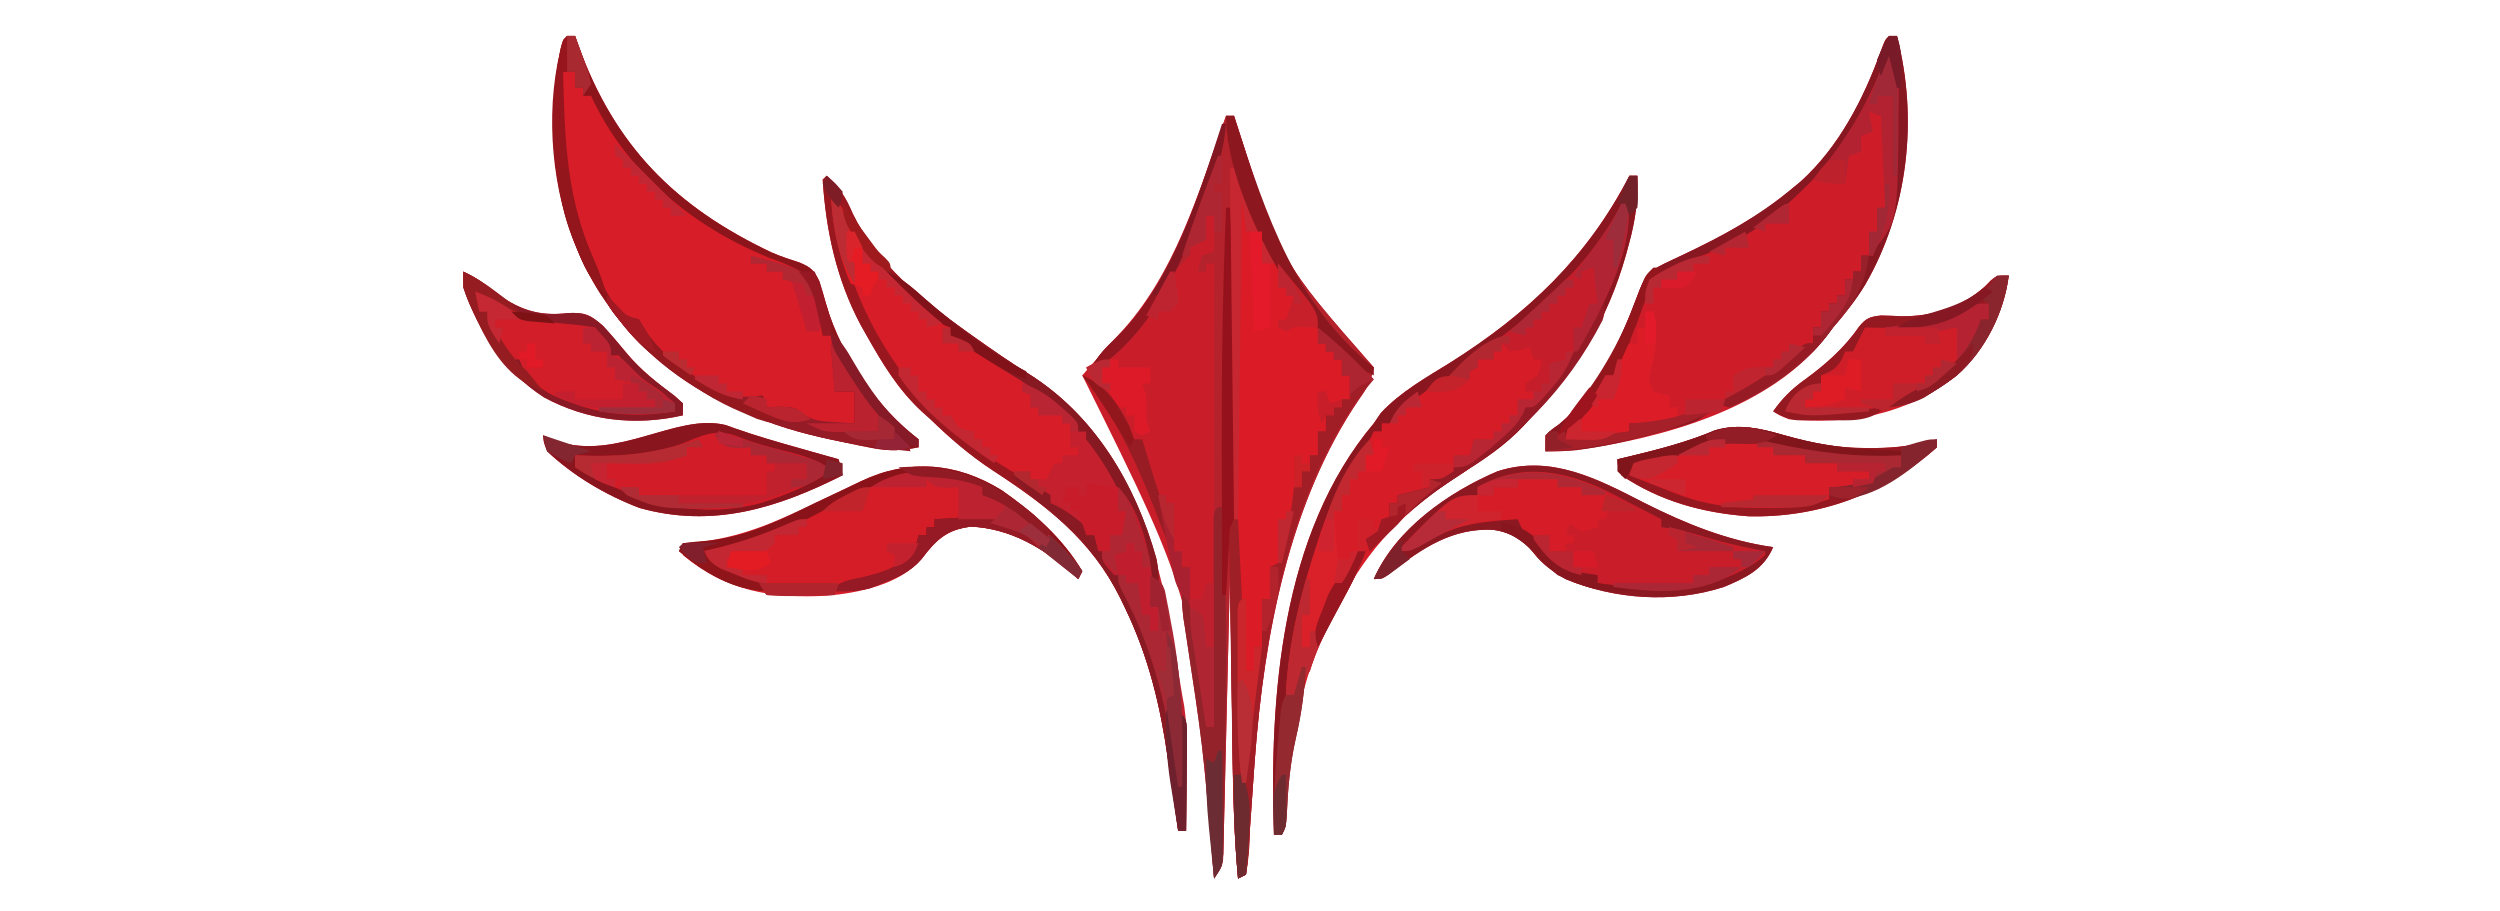 <?xml version="1.0" encoding="UTF-8"?>
<svg version="1.1" xmlns="http://www.w3.org/2000/svg" width="626" height="228">
<path d="M0 0 C0.66 0 1.32 0 2 0 C2.211 0.659 2.422 1.318 2.639 1.997 C13.57 36.344 13.57 36.344 37 63 C36.386 66.214 35.292 68.241 33.375 70.875 C15.777 96.66 9.528 130.256 7.23 160.871 C7.131 162.195 7.131 162.195 7.03 163.546 C6.695 168.05 6.379 172.554 6.089 177.062 C6.031 177.906 5.973 178.75 5.914 179.619 C5.804 181.23 5.701 182.84 5.607 184.451 C5.477 186.307 5.248 188.156 5 190 C4.34 190.33 3.68 190.66 3 191 C2.152 181.573 1.802 172.192 1.684 162.73 C1.663 161.314 1.642 159.898 1.621 158.482 C1.566 154.801 1.516 151.12 1.468 147.439 C1.417 143.665 1.362 139.89 1.307 136.115 C1.2 128.744 1.098 121.372 1 114 C0.969 115.381 0.969 115.381 0.938 116.789 C0.742 125.456 0.537 134.123 0.321 142.79 C0.211 147.246 0.104 151.701 0.005 156.157 C-0.09 160.457 -0.195 164.755 -0.306 169.054 C-0.347 170.695 -0.384 172.337 -0.418 173.978 C-0.466 176.275 -0.526 178.57 -0.589 180.866 C-0.62 182.174 -0.652 183.482 -0.684 184.83 C-1 188 -1 188 -3 191 C-3.095 189.849 -3.19 188.699 -3.288 187.513 C-7.487 122.327 -7.487 122.327 -36 65 C-35.001 63.854 -34 62.708 -33 61.562 C-32.359 60.824 -31.719 60.085 -31.059 59.324 C-29.746 57.843 -28.407 56.384 -27.035 54.957 C-12.717 39.845 -6.922 19.162 0 0 Z " fill="#CA1D2A" transform="translate(307,29)"/>
<path d="M0 0 C0.66 0 1.32 0 2 0 C7.374 20.874 4.806 43.649 -5.958 62.292 C-8.315 66.156 -11.04 69.59 -14 73 C-14.422 73.575 -14.843 74.15 -15.277 74.742 C-29.33 93.28 -56.431 100.622 -78.301 103.738 C-80.888 103.989 -83.403 104.052 -86 104 C-86 102.68 -86 101.36 -86 100 C-84.602 98.641 -84.602 98.641 -82.625 97.25 C-72.967 89.273 -67.283 76.482 -63 65 C-61.413 60.767 -60.382 58.968 -56.379 57.074 C-55.661 56.73 -54.944 56.386 -54.204 56.031 C-53.477 55.691 -52.749 55.35 -52 55 C-41.808 50.189 -32.691 45.299 -24 38 C-23.359 37.473 -22.719 36.946 -22.059 36.402 C-12.528 27.757 -6.37 15.774 -2.059 3.852 C-1 1 -1 1 0 0 Z " fill="#CE1D29" transform="translate(473,9)"/>
<path d="M0 0 C0.66 0 1.32 0 2 0 C2.268 0.776 2.536 1.552 2.812 2.352 C11.958 27.562 27.058 42.782 51.198 54.207 C53.497 55.219 55.866 55.963 58.25 56.75 C61.07 57.968 61.828 58.643 63.18 61.449 C63.83 63.503 64.433 65.573 64.996 67.652 C68.775 80.255 77.598 92.998 88 101 C88 101.66 88 102.32 88 103 C83.82 103.87 80.587 104 76.402 103.18 C75.36 102.977 74.317 102.774 73.243 102.565 C71.607 102.223 71.607 102.223 69.938 101.875 C68.815 101.644 67.693 101.413 66.536 101.176 C58.616 99.484 51.352 97.447 44 94 C42.542 93.375 42.542 93.375 41.055 92.738 C28.568 87.049 17.728 78.366 10 67 C9.46 66.211 8.92 65.422 8.363 64.609 C-3.285 46.418 -5.891 23.81 -1.535 2.836 C-1 1 -1 1 0 0 Z " fill="#D71D28" transform="translate(142,9)"/>
<path d="M0 0 C0.66 0 1.32 0 2 0 C2.236 6.099 1.488 11.253 -0.125 17.125 C-0.349 17.952 -0.574 18.78 -0.805 19.633 C-5.441 36.127 -13.196 48.64 -25 61 C-25.489 61.536 -25.978 62.071 -26.482 62.623 C-31.179 67.595 -36.419 71.063 -42.188 74.688 C-56.189 83.802 -65.489 93.045 -73 108 C-73.531 108.933 -74.062 109.867 -74.609 110.828 C-82.362 125.454 -85.499 144.029 -85.895 160.473 C-86 163 -86 163 -87 165 C-87.66 165 -88.32 165 -89 165 C-90.195 130.444 -87.277 89.677 -64 62 C-63.134 60.732 -63.134 60.732 -62.25 59.438 C-57.329 54.106 -50.811 50.492 -44.688 46.688 C-25.453 34.524 -10.483 20.386 0 0 Z " fill="#D61C27" transform="translate(408,44)"/>
<path d="M0 0 C3.224 2.903 4.817 5.463 6.5 9.438 C12.673 22.139 23.674 30.998 35 39 C35.559 39.397 36.118 39.794 36.694 40.203 C41.223 43.407 45.762 46.599 50.465 49.543 C69.268 61.341 78.749 80.765 83.836 101.723 C85.785 110.248 87.21 118.878 88.599 127.509 C88.888 129.307 89.207 131.1 89.544 132.89 C90.031 136.211 90.113 139.356 90.098 142.711 C90.093 144.577 90.093 144.577 90.088 146.48 C90.075 148.408 90.075 148.408 90.062 150.375 C90.058 151.683 90.053 152.992 90.049 154.34 C90.037 157.56 90.021 160.78 90 164 C89.34 164 88.68 164 88 164 C87.869 163.068 87.739 162.137 87.604 161.177 C87.106 157.655 86.598 154.135 86.083 150.615 C85.865 149.104 85.649 147.592 85.438 146.08 C83.578 132.801 80.605 120.47 74.75 108.312 C74.358 107.498 73.966 106.683 73.562 105.844 C66.276 91.145 54.978 82.511 41.494 73.735 C35.822 69.994 30.878 65.731 26 61 C25.305 60.379 24.61 59.757 23.895 59.117 C17.909 53.583 13.978 47.067 10 40 C9.514 39.141 9.028 38.283 8.527 37.398 C2.475 26.034 -0.19 13.765 -1 1 C-0.67 0.67 -0.34 0.34 0 0 Z " fill="#C4202E" transform="translate(207,44)"/>
<path d="M0 0 C0.66 0 1.32 0 2 0 C2 1.32 2 2.64 2 4 C2.99 4.33 3.98 4.66 5 5 C5.932 6.635 5.932 6.635 6.727 8.762 C7.032 9.545 7.338 10.327 7.652 11.134 C7.973 11.977 8.294 12.819 8.625 13.688 C11.729 21.525 15.389 28.192 20.312 35.02 C22.191 38.337 22.359 40.252 22 44 C22.66 44 23.32 44 24 44 C24 44.66 24 45.32 24 46 C24.66 46 25.32 46 26 46 C26 46.66 26 47.32 26 48 C26.66 48 27.32 48 28 48 C28 49.32 28 50.64 28 52 C28.66 52 29.32 52 30 52 C30 53.98 30 55.96 30 58 C29.34 58 28.68 58 28 58 C28 58.66 28 59.32 28 60 C27.34 60 26.68 60 26 60 C26 60.66 26 61.32 26 62 C25.34 62 24.68 62 24 62 C24 63.32 24 64.64 24 66 C23.34 66 22.68 66 22 66 C22 67.98 22 69.96 22 72 C21.34 72 20.68 72 20 72 C20 73.32 20 74.64 20 76 C19.34 76 18.68 76 18 76 C18 77.32 18 78.64 18 80 C17.34 80 16.68 80 16 80 C16.062 81.093 16.124 82.186 16.188 83.312 C16.188 88.683 15.111 94.056 13 99 C11.515 99.495 11.515 99.495 10 100 C10 102.64 10 105.28 10 108 C9.34 108 8.68 108 8 108 C8 111.96 8 115.92 8 120 C7.34 120 6.68 120 6 120 C6 121.98 6 123.96 6 126 C5.34 126 4.68 126 4 126 C3.67 120.39 3.34 114.78 3 109 C2.67 109 2.34 109 2 109 C1.238 94.896 0.813 80.823 0.684 66.699 C0.663 64.756 0.642 62.813 0.621 60.87 C0.566 55.835 0.516 50.8 0.468 45.765 C0.417 40.595 0.362 35.425 0.307 30.256 C0.2 20.171 0.098 10.085 0 0 Z " fill="#DB1C27" transform="translate(308,42)"/>
<path d="M0 0 C0.66 0 1.32 0 2 0 C2.211 0.659 2.422 1.318 2.639 1.997 C13.57 36.344 13.57 36.344 37 63 C36.386 66.214 35.292 68.241 33.375 70.875 C15.777 96.66 9.528 130.256 7.23 160.871 C7.131 162.195 7.131 162.195 7.03 163.546 C6.695 168.05 6.379 172.554 6.089 177.062 C6.031 177.906 5.973 178.75 5.914 179.619 C5.804 181.23 5.701 182.84 5.607 184.451 C5.477 186.307 5.248 188.156 5 190 C4.34 190.33 3.68 190.66 3 191 C2.152 181.573 1.802 172.192 1.684 162.73 C1.663 161.314 1.642 159.898 1.621 158.482 C1.566 154.801 1.516 151.12 1.468 147.439 C1.417 143.665 1.362 139.89 1.307 136.115 C1.2 128.744 1.098 121.372 1 114 C0.969 115.381 0.969 115.381 0.938 116.789 C0.742 125.456 0.537 134.123 0.321 142.79 C0.211 147.246 0.104 151.701 0.005 156.157 C-0.09 160.457 -0.195 164.755 -0.306 169.054 C-0.347 170.695 -0.384 172.337 -0.418 173.978 C-0.466 176.275 -0.526 178.57 -0.589 180.866 C-0.62 182.174 -0.652 183.482 -0.684 184.83 C-1 188 -1 188 -3 191 C-3.1 189.823 -3.2 188.646 -3.304 187.434 C-5.779 157.751 -5.779 157.751 -10.266 128.324 C-10.916 124.84 -11.162 121.556 -11 118 C-8.436 122.657 -7.8 127.503 -6.875 132.688 C-6.693 133.643 -6.511 134.599 -6.324 135.584 C-5.254 141.488 -4.815 147.001 -5 153 C-4.34 153 -3.68 153 -3 153 C-3 114.72 -3 76.44 -3 37 C-3.66 37 -4.32 37 -5 37 C-5 37.66 -5 38.32 -5 39 C-5.66 39 -6.32 39 -7 39 C-6.688 37.062 -6.688 37.062 -6 35 C-4.515 34.505 -4.515 34.505 -3 34 C-3 31.03 -3 28.06 -3 25 C-3.66 25 -4.32 25 -5 25 C-5 26.98 -5 28.96 -5 31 C-6.98 31.99 -6.98 31.99 -9 33 C-9 33.66 -9 34.32 -9 35 C-9.606 35.597 -10.212 36.194 -10.836 36.809 C-13.125 39.126 -14.222 41.141 -15.625 44.062 C-19.898 52.163 -25.864 59.591 -34 64 C-32.546 60.567 -30.7 58.657 -27.938 56.188 C-12.951 41.321 -6.964 19.373 0 0 Z M1 13 C1.108 24.111 1.221 35.222 1.339 46.333 C1.394 51.495 1.447 56.656 1.497 61.818 C1.546 66.817 1.598 71.816 1.653 76.816 C1.673 78.705 1.692 80.593 1.709 82.482 C1.831 95.676 2.289 108.825 3 122 C3.33 122 3.66 122 4 122 C4.33 127.61 4.66 133.22 5 139 C5.66 139 6.32 139 7 139 C7 137.02 7 135.04 7 133 C7.66 133 8.32 133 9 133 C9 129.04 9 125.08 9 121 C9.66 121 10.32 121 11 121 C11 118.36 11 115.72 11 113 C12.485 112.505 12.485 112.505 14 112 C16.617 105.873 17.373 99.591 17 93 C17.66 93 18.32 93 19 93 C19 91.68 19 90.36 19 89 C19.66 89 20.32 89 21 89 C21 87.68 21 86.36 21 85 C21.66 85 22.32 85 23 85 C23 83.02 23 81.04 23 79 C23.66 79 24.32 79 25 79 C25 77.68 25 76.36 25 75 C25.66 75 26.32 75 27 75 C27 74.34 27 73.68 27 73 C27.66 73 28.32 73 29 73 C29 72.34 29 71.68 29 71 C29.66 71 30.32 71 31 71 C31 69.02 31 67.04 31 65 C30.34 65 29.68 65 29 65 C29 63.68 29 62.36 29 61 C28.34 61 27.68 61 27 61 C27 60.34 27 59.68 27 59 C26.34 59 25.68 59 25 59 C25 58.34 25 57.68 25 57 C24.34 57 23.68 57 23 57 C23.082 56.138 23.165 55.275 23.25 54.387 C22.934 50.105 21.5 48.28 19 44.812 C14.482 38.305 11.467 31.523 8.652 24.134 C8.347 23.351 8.041 22.568 7.727 21.762 C7.333 20.709 7.333 20.709 6.932 19.635 C6.037 17.641 6.037 17.641 3 17 C3 15.68 3 14.36 3 13 C2.34 13 1.68 13 1 13 Z " fill="#B4222C" transform="translate(307,29)"/>
<path d="M0 0 C10.188 5.153 20.9 9.493 32.268 11.078 C29.868 16.702 25.367 18.793 19.893 21.062 C7.067 25.207 -7.356 24.212 -19.732 19.078 C-23.024 17.083 -25.362 15.551 -27.732 12.515 C-30.562 9.066 -33.323 7.457 -37.767 6.757 C-48.055 6.213 -55.643 11.367 -63.482 17.468 C-65.732 19.078 -65.732 19.078 -67.732 19.078 C-62.228 6.476 -48.927 -2.731 -36.732 -7.922 C-23.321 -12.219 -11.629 -5.958 0 0 Z " fill="#CA1D2A" transform="translate(411.732,125.922)"/>
<path d="M0 0 C7.973 5.579 15.113 11.842 20.148 20.234 C19.818 20.894 19.488 21.554 19.148 22.234 C18.589 21.715 18.03 21.195 17.453 20.66 C10.202 14.354 2.107 9.566 -7.723 9.098 C-13.843 9.871 -16.473 12.539 -20.16 17.27 C-25.623 23.616 -35.905 25.731 -43.892 26.407 C-57.536 27.142 -69.042 25.276 -79.852 16.234 C-79.852 15.244 -79.852 14.254 -79.852 13.234 C-78.541 13.157 -78.541 13.157 -77.203 13.078 C-65.897 12.035 -56.98 8.172 -46.852 3.234 C-44.482 2.105 -42.109 0.983 -39.734 -0.136 C-38.264 -0.831 -36.797 -1.532 -35.333 -2.239 C-23.344 -7.983 -11.308 -7.001 0 0 Z " fill="#D51D28" transform="translate(250.852,122.766)"/>
<path d="M0 0 C2.009 2.555 3.54 5.013 4.938 7.938 C10.347 17.811 19.26 25.922 28.234 32.512 C28.817 33.003 29.4 33.494 30 34 C30 34.66 30 35.32 30 36 C30.684 36.238 31.369 36.477 32.074 36.723 C35.594 38.259 38.665 40.265 41.812 42.438 C42.709 43.03 42.709 43.03 43.623 43.635 C45.14 44.677 46.578 45.832 48 47 C48 47.99 48 48.98 48 50 C48.99 50.33 49.98 50.66 51 51 C50.67 51.99 50.34 52.98 50 54 C50.66 54 51.32 54 52 54 C52 54.66 52 55.32 52 56 C53.32 55.34 54.64 54.68 56 54 C56 54.66 56 55.32 56 56 C56.66 56 57.32 56 58 56 C58 56.66 58 57.32 58 58 C58.66 58 59.32 58 60 58 C60 59.98 60 61.96 60 64 C60.66 64 61.32 64 62 64 C62 64.66 62 65.32 62 66 C60.68 66 59.36 66 58 66 C58 66.66 58 67.32 58 68 C57.34 68 56.68 68 56 68 C55.34 69.32 54.68 70.64 54 72 C52.68 72 51.36 72 50 72 C50 71.34 50 70.68 50 70 C49.149 70.09 48.298 70.18 47.422 70.273 C43.106 69.929 40.596 68.161 37.25 65.625 C36.64 65.174 36.03 64.723 35.402 64.258 C16.926 50.282 4.708 30.028 0.297 7.289 C-0.021 4.836 -0.052 2.471 0 0 Z " fill="#D71D28" transform="translate(208,48)"/>
<path d="M0 0 C7.029 1.997 13.285 3.256 20.625 3.25 C21.378 3.251 22.13 3.251 22.906 3.252 C28.317 3.201 33.158 2.58 38.375 1.062 C38.375 1.722 38.375 2.382 38.375 3.062 C25.212 14.775 8.665 20.786 -8.832 20.34 C-20.224 19.507 -31.106 16.543 -40.625 10.062 C-41.512 7.84 -41.512 7.84 -41.625 6.062 C-40.598 5.82 -39.57 5.578 -38.512 5.328 C-31.185 3.566 -24.12 1.733 -17.152 -1.203 C-11.162 -2.944 -5.863 -1.678 0 0 Z " fill="#D61D28" transform="translate(446.625,108.938)"/>
<path d="M0 0 C0.712 0.261 1.425 0.523 2.158 0.792 C7.477 2.664 12.862 4.212 18.287 5.741 C19.248 6.014 20.209 6.286 21.199 6.567 C23.541 7.231 25.883 7.893 28.225 8.553 C28.72 10.533 28.72 10.533 29.225 12.553 C12.898 20.796 -3.355 25.894 -21.689 20.733 C-30.123 17.509 -38.195 12.746 -44.775 6.553 C-45.65 4.241 -45.65 4.241 -45.775 2.553 C-44.043 3.296 -44.043 3.296 -42.275 4.053 C-26.959 9.031 -12.425 -3.125 0 0 Z " fill="#D21C28" transform="translate(181.775,106.447)"/>
<path d="M0 0 C-1.168 9.252 -5.934 18.79 -13 25 C-25.726 34.87 -39.288 37.364 -55 36 C-57.527 34.977 -57.527 34.977 -59 34 C-56.741 30.8 -54.405 28.454 -51.25 26.188 C-46.092 22.457 -41.115 18.114 -37.52 12.82 C-35.686 10.624 -34.81 10.315 -32 10 C-30.312 10.03 -28.624 10.096 -26.938 10.188 C-18.971 10.241 -12.007 8.075 -6 2.75 C-5.484 2.229 -4.969 1.708 -4.438 1.172 C-3 0 -3 0 0 0 Z " fill="#D01E29" transform="translate(503,69)"/>
<path d="M0 0 C2.913 1.344 5.217 2.902 7.688 4.938 C13.698 9.473 18.818 11.323 26.312 10.375 C30.514 10.229 31.731 10.768 34.98 13.566 C37.071 15.812 39.026 18.159 40.984 20.52 C44.519 24.757 48.601 27.89 53.016 31.195 C53.67 31.791 54.325 32.386 55 33 C55 33.99 55 34.98 55 36 C43.033 38.746 31.017 37.334 20.211 31.492 C9.965 24.837 4.152 15.361 0 4 C0 2.68 0 1.36 0 0 Z " fill="#D11E29" transform="translate(116,68)"/>
<path d="M0 0 C0.66 0 1.32 0 2 0 C2.268 0.776 2.536 1.552 2.812 2.352 C11.958 27.562 27.058 42.782 51.198 54.207 C53.497 55.219 55.866 55.963 58.25 56.75 C61.07 57.968 61.828 58.643 63.18 61.449 C63.83 63.503 64.433 65.573 64.996 67.652 C68.775 80.255 77.598 92.998 88 101 C88 101.66 88 102.32 88 103 C83.82 103.87 80.587 104 76.402 103.18 C75.36 102.977 74.317 102.774 73.243 102.565 C71.607 102.223 71.607 102.223 69.938 101.875 C68.815 101.644 67.693 101.413 66.536 101.176 C58.616 99.484 51.352 97.447 44 94 C42.542 93.375 42.542 93.375 41.055 92.738 C28.568 87.049 17.728 78.366 10 67 C9.46 66.211 8.92 65.422 8.363 64.609 C-3.285 46.418 -5.891 23.81 -1.535 2.836 C-1 1 -1 1 0 0 Z M-1 9 C-1.537 31.339 0.062 49.953 13 69 C13.66 69.66 14.32 70.32 15 71 C15.99 71 16.98 71 18 71 C18.111 71.594 18.222 72.189 18.336 72.801 C20.355 79.487 27.832 83.429 33.438 86.938 C34.058 87.339 34.678 87.741 35.317 88.155 C40.082 91.02 43.463 91.399 49 91 C49.33 91.66 49.66 92.32 50 93 C50.928 93.144 51.856 93.289 52.812 93.438 C56 94 56 94 57.809 95.523 C60.744 97.501 62.749 97.302 66.25 97.188 C67.328 97.16 68.405 97.133 69.516 97.105 C70.335 97.071 71.155 97.036 72 97 C72 94.36 72 91.72 72 89 C70.35 89 68.7 89 67 89 C67.206 88.361 67.412 87.721 67.625 87.062 C68.148 82.787 67.088 79.127 66 75 C65.34 75 64.68 75 64 75 C64.082 74.196 64.165 73.391 64.25 72.562 C63.913 67.755 62.72 64.007 60 60 C57.088 57.923 53.971 56.781 50.625 55.562 C31.414 47.746 14.873 34.187 6 15 C5.34 15 4.68 15 4 15 C4 14.34 4 13.68 4 13 C3.34 13 2.68 13 2 13 C2 11.68 2 10.36 2 9 C1.01 9 0.02 9 -1 9 Z " fill="#8C151C" transform="translate(142,9)"/>
<path d="M0 0 C0.66 0 1.32 0 2 0 C2.236 6.099 1.488 11.253 -0.125 17.125 C-0.349 17.952 -0.574 18.78 -0.805 19.633 C-5.441 36.127 -13.196 48.64 -25 61 C-25.489 61.536 -25.978 62.071 -26.482 62.623 C-31.178 67.594 -36.418 71.067 -42.188 74.688 C-50.878 80.285 -58.16 86.268 -65 94 C-65.33 93.01 -65.66 92.02 -66 91 C-64.515 90.01 -64.515 90.01 -63 89 C-62.505 87.515 -62.505 87.515 -62 86 C-61.34 86 -60.68 86 -60 86 C-60 84.68 -60 83.36 -60 82 C-59.34 82 -58.68 82 -58 82 C-58 81.34 -58 80.68 -58 80 C-54.04 79.01 -54.04 79.01 -50 78 C-50 77.34 -50 76.68 -50 76 C-49.31 75.648 -48.621 75.296 -47.91 74.934 C-39.357 70.44 -31.911 65.746 -26 58 C-25.072 57.299 -24.144 56.597 -23.188 55.875 C-11.184 46.098 -3.293 25.247 -1.312 10.312 C-1.209 9.219 -1.106 8.126 -1 7 C-1.528 7.926 -1.528 7.926 -2.066 8.871 C-7.585 18.338 -13.502 26.066 -22 33 C-22.801 33.687 -23.601 34.374 -24.426 35.082 C-31.341 40.932 -38.674 45.901 -46.24 50.845 C-48.784 52.514 -51.304 54.216 -53.812 55.938 C-54.582 56.462 -55.352 56.987 -56.145 57.527 C-58.252 59.045 -58.252 59.045 -60 62 C-60.66 62 -61.32 62 -62 62 C-62 62.66 -62 63.32 -62 64 C-62.66 64 -63.32 64 -64 64 C-64.275 64.578 -64.549 65.155 -64.832 65.75 C-66 68 -66 68 -67.262 69.875 C-78.779 87.04 -82.76 109.948 -86 130 C-85.34 130 -84.68 130 -84 130 C-83.34 127.69 -82.68 125.38 -82 123 C-81.67 123 -81.34 123 -81 123 C-81.359 129.061 -82.119 134.833 -83.5 140.75 C-84.973 147.216 -85.502 153.416 -85.789 160.016 C-86 163 -86 163 -87 165 C-87.66 165 -88.32 165 -89 165 C-90.195 130.444 -87.277 89.677 -64 62 C-63.134 60.732 -63.134 60.732 -62.25 59.438 C-57.329 54.106 -50.811 50.492 -44.688 46.688 C-25.453 34.524 -10.483 20.386 0 0 Z " fill="#8A1720" transform="translate(408,44)"/>
<path d="M0 0 C3.224 2.903 4.817 5.463 6.5 9.438 C12.673 22.139 23.674 30.998 35 39 C35.559 39.397 36.118 39.794 36.694 40.203 C41.223 43.407 45.762 46.599 50.465 49.543 C67.09 59.974 77.338 77.172 82.543 95.832 C83.125 98.594 83.222 101.19 83 104 C81.083 100.513 79.987 96.919 78.812 93.125 C75.635 83.26 71.516 74.127 65 66 C65 65.34 65 64.68 65 64 C64.34 64 63.68 64 63 64 C62.245 63.027 61.489 62.054 60.711 61.051 C56.076 55.456 49.72 51.988 43.625 48.188 C41.807 47.048 39.992 45.904 38.182 44.753 C36.557 43.719 34.924 42.698 33.292 41.677 C32.535 41.123 31.779 40.57 31 40 C31 39.34 31 38.68 31 38 C30.457 37.772 29.915 37.544 29.355 37.309 C26.307 35.615 23.858 33.415 21.312 31.062 C20.787 30.577 20.262 30.092 19.721 29.593 C12.371 22.668 6.044 15.318 2 6 C3.935 25.484 12.155 42.305 25 57 C25.87 58.013 25.87 58.013 26.758 59.047 C34.095 66.987 43.753 72.45 52.938 78 C54.453 78.99 54.453 78.99 56 80 C56 80.66 56 81.32 56 82 C56.557 82.248 57.114 82.495 57.688 82.75 C60.424 84.229 62.677 85.935 65 88 C65 88.66 65 89.32 65 90 C65.66 90 66.32 90 67 90 C78.166 106.086 84.557 123.909 88 143 C88 140.03 88 137.06 88 134 C90 136 90 136 90.227 138.797 C90.217 139.96 90.206 141.123 90.195 142.32 C90.189 143.577 90.182 144.834 90.176 146.129 C90.151 148.107 90.151 148.107 90.125 150.125 C90.115 151.465 90.106 152.805 90.098 154.145 C90.074 157.43 90.041 160.715 90 164 C89.34 164 88.68 164 88 164 C87.869 163.068 87.739 162.137 87.604 161.177 C87.106 157.655 86.598 154.135 86.083 150.615 C85.865 149.104 85.649 147.592 85.438 146.08 C83.578 132.801 80.605 120.47 74.75 108.312 C74.358 107.498 73.966 106.683 73.562 105.844 C66.276 91.145 54.978 82.511 41.494 73.735 C35.822 69.994 30.878 65.731 26 61 C25.305 60.379 24.61 59.757 23.895 59.117 C17.909 53.583 13.978 47.067 10 40 C9.514 39.141 9.028 38.283 8.527 37.398 C2.475 26.034 -0.19 13.765 -1 1 C-0.67 0.67 -0.34 0.34 0 0 Z " fill="#991820" transform="translate(207,44)"/>
<path d="M0 0 C0.66 0 1.32 0 2 0 C7.374 20.874 4.806 43.649 -5.958 62.292 C-8.315 66.156 -11.04 69.59 -14 73 C-14.422 73.575 -14.843 74.15 -15.277 74.742 C-21.131 82.464 -31.096 89.307 -40 93 C-40.99 92.67 -41.98 92.34 -43 92 C-41.623 91.256 -41.623 91.256 -40.219 90.496 C-33.727 86.923 -27.805 83.462 -22.453 78.25 C-21 77 -21 77 -19 77 C-19 75.68 -19 74.36 -19 73 C-18.34 73 -17.68 73 -17 73 C-17 71.68 -17 70.36 -17 69 C-16.34 69 -15.68 69 -15 69 C-15 68.34 -15 67.68 -15 67 C-14.34 67 -13.68 67 -13 67 C-13 66.34 -13 65.68 -13 65 C-12.34 65 -11.68 65 -11 65 C-11 63.68 -11 62.36 -11 61 C-10.34 61 -9.68 61 -9 61 C-9 60.34 -9 59.68 -9 59 C-8.34 59 -7.68 59 -7 59 C-7 57.68 -7 56.36 -7 55 C-6.01 55 -5.02 55 -4 55 C-3.535 53.544 -3.079 52.085 -2.625 50.625 C-2.242 49.407 -2.242 49.407 -1.852 48.164 C0.663 38.822 1.283 30.184 1.188 20.5 C1.187 19.226 1.186 17.953 1.186 16.641 C1.477 10.64 1.477 10.64 0 5 C-0.476 6.398 -0.476 6.398 -0.961 7.824 C-5.999 21.856 -14.188 31.921 -25.25 41.938 C-26.279 42.879 -26.279 42.879 -27.328 43.84 C-33.395 48.745 -39.259 52.267 -46.6 54.914 C-55.468 58.054 -55.468 58.054 -61.488 64.855 C-63.082 68.799 -64.018 72.869 -65 77 C-66.197 79.775 -67.56 82.342 -69 85 C-69.66 85 -70.32 85 -71 85 C-71.116 85.585 -71.232 86.17 -71.352 86.773 C-72.04 89.137 -72.933 90.642 -74.375 92.625 C-75.005 93.511 -75.005 93.511 -75.648 94.414 C-77 96 -77 96 -80 98 C-80.33 98.99 -80.66 99.98 -81 101 C-75.72 100.34 -70.44 99.68 -65 99 C-65 98.34 -65 97.68 -65 97 C-64.109 96.944 -64.109 96.944 -63.199 96.887 C-56.529 96.358 -50.397 94.934 -44 93 C-46.276 95.613 -48.114 96.589 -51.43 97.535 C-52.302 97.786 -53.174 98.038 -54.072 98.296 C-54.997 98.549 -55.922 98.802 -56.875 99.062 C-57.818 99.326 -58.761 99.589 -59.732 99.86 C-68.387 102.216 -76.978 104.163 -86 104 C-86 102.68 -86 101.36 -86 100 C-84.602 98.641 -84.602 98.641 -82.625 97.25 C-72.967 89.273 -67.283 76.482 -63 65 C-61.413 60.767 -60.382 58.968 -56.379 57.074 C-55.661 56.73 -54.944 56.386 -54.204 56.031 C-53.477 55.691 -52.749 55.35 -52 55 C-41.808 50.189 -32.691 45.299 -24 38 C-23.359 37.473 -22.719 36.946 -22.059 36.402 C-12.528 27.757 -6.37 15.774 -2.059 3.852 C-1 1 -1 1 0 0 Z " fill="#871721" transform="translate(473,9)"/>
<path d="M0 0 C2.958 8.875 -3.067 22.072 -7 30 C-11.308 38.375 -15.858 46.663 -23 53 C-23.66 53 -24.32 53 -25 53 C-25.241 53.576 -25.482 54.152 -25.73 54.746 C-27.244 57.433 -28.992 59.038 -31.312 61.062 C-32.072 61.734 -32.831 62.406 -33.613 63.098 C-39.764 68 -39.764 68 -43 68 C-43 67.01 -43 66.02 -43 65 C-41.68 65 -40.36 65 -39 65 C-38.67 63.68 -38.34 62.36 -38 61 C-36.35 61 -34.7 61 -33 61 C-33 60.34 -33 59.68 -33 59 C-32.34 59 -31.68 59 -31 59 C-31 58.34 -31 57.68 -31 57 C-30.34 57 -29.68 57 -29 57 C-29 56.34 -29 55.68 -29 55 C-28.34 55 -27.68 55 -27 55 C-27 53.68 -27 52.36 -27 51 C-25.68 51 -24.36 51 -23 51 C-23 50.34 -23 49.68 -23 49 C-23.66 49 -24.32 49 -25 49 C-25 48.34 -25 47.68 -25 47 C-24.01 46.34 -23.02 45.68 -22 45 C-21.276 42.941 -21.276 42.941 -21 41 C-21.66 41 -22.32 41 -23 41 C-23.33 40.01 -23.66 39.02 -24 38 C-24.784 38.206 -25.567 38.413 -26.375 38.625 C-27.241 38.749 -28.108 38.873 -29 39 C-29.66 38.34 -30.32 37.68 -31 37 C-31 37.66 -31 38.32 -31 39 C-31.66 39 -32.32 39 -33 39 C-33 39.66 -33 40.32 -33 41 C-34.32 41 -35.64 41 -37 41 C-37 41.66 -37 42.32 -37 43 C-37.99 43.495 -37.99 43.495 -39 44 C-39 44.66 -39 45.32 -39 46 C-40.65 45.67 -42.3 45.34 -44 45 C-41.24 42.043 -38.557 40.018 -35.062 38 C-27.894 33.554 -22.009 27.865 -16 22 C-15.134 21.166 -14.268 20.332 -13.375 19.473 C-10.963 16.961 -8.915 14.383 -6.875 11.562 C-6.212 10.656 -5.55 9.75 -4.867 8.816 C-2.98 5.97 -1.462 3.083 0 0 Z " fill="#C61D2B" transform="translate(407,49)"/>
<path d="M0 0 C3.886 3.163 7.499 6.404 11 10 C11.999 11.001 12.999 12.001 14 13 C13.175 13.99 12.35 14.98 11.5 16 C-7.41 41.303 -13.463 77.133 -15.77 107.871 C-15.836 108.754 -15.902 109.637 -15.97 110.546 C-16.305 115.05 -16.621 119.554 -16.911 124.062 C-16.998 125.328 -16.998 125.328 -17.086 126.619 C-17.196 128.23 -17.299 129.84 -17.393 131.451 C-17.523 133.307 -17.752 135.156 -18 137 C-18.66 137.33 -19.32 137.66 -20 138 C-20.941 127.793 -21.239 117.635 -21.387 107.395 C-21.412 105.736 -21.438 104.078 -21.464 102.42 C-21.517 98.975 -21.566 95.531 -21.613 92.086 C-21.674 87.666 -21.748 83.247 -21.825 78.827 C-21.882 75.417 -21.931 72.007 -21.977 68.597 C-22 66.966 -22.027 65.335 -22.057 63.704 C-22.098 61.438 -22.126 59.172 -22.151 56.906 C-22.17 55.617 -22.19 54.328 -22.209 53 C-22 50 -22 50 -20 48 C-19.67 54.6 -19.34 61.2 -19 68 C-18.67 68 -18.34 68 -18 68 C-18 73.94 -18 79.88 -18 86 C-17.34 86 -16.68 86 -16 86 C-16 84.02 -16 82.04 -16 80 C-15.34 80 -14.68 80 -14 80 C-14 76.04 -14 72.08 -14 68 C-13.34 68 -12.68 68 -12 68 C-12 65.36 -12 62.72 -12 60 C-11.01 59.505 -11.01 59.505 -10 59 C-7.747 52.865 -6.612 46.484 -6 40 C-5.34 40 -4.68 40 -4 40 C-4 38.68 -4 37.36 -4 36 C-3.34 36 -2.68 36 -2 36 C-2 34.68 -2 33.36 -2 32 C-1.34 32 -0.68 32 0 32 C0 30.02 0 28.04 0 26 C0.66 26 1.32 26 2 26 C2 24.68 2 23.36 2 22 C2.66 22 3.32 22 4 22 C4 21.34 4 20.68 4 20 C4.66 20 5.32 20 6 20 C6 19.34 6 18.68 6 18 C6.66 18 7.32 18 8 18 C8 16.02 8 14.04 8 12 C7.34 12 6.68 12 6 12 C6 10.68 6 9.36 6 8 C5.34 8 4.68 8 4 8 C4 7.34 4 6.68 4 6 C3.34 6 2.68 6 2 6 C2 5.34 2 4.68 2 4 C1.34 4 0.68 4 0 4 C0 2.68 0 1.36 0 0 Z " fill="#A11E27" transform="translate(330,82)"/>
<path d="M0 0 C1.271 2.95 1.043 3.87 0 7 C-0.66 7 -1.32 7 -2 7 C-2 7.66 -2 8.32 -2 9 C-3.812 9.625 -3.812 9.625 -6 10 C-6.99 9.34 -7.98 8.68 -9 8 C-9.33 8.99 -9.66 9.98 -10 11 C-9.34 11 -8.68 11 -8 11 C-8 11.66 -8 12.32 -8 13 C-8.66 13 -9.32 13 -10 13 C-10 13.66 -10 14.32 -10 15 C-11.32 15 -12.64 15 -14 15 C-14 13.68 -14 12.36 -14 11 C-15.98 11 -17.96 11 -20 11 C-20.66 9.68 -21.32 8.36 -22 7 C-31.336 7.679 -38.79 8.59 -46.863 13.758 C-49 15 -49 15 -52 15 C-41.02 3.63 -41.02 3.63 -36 1 C-34.68 1 -33.36 1 -32 1 C-32 0.34 -32 -0.32 -32 -1 C-22.015 -6.468 -9.805 -6.239 0 0 Z " fill="#D61D27" transform="translate(402,123)"/>
<path d="M0 0 C7.973 5.579 15.113 11.842 20.148 20.234 C19.818 20.894 19.488 21.554 19.148 22.234 C18.589 21.715 18.03 21.195 17.453 20.66 C10.202 14.354 2.107 9.566 -7.723 9.098 C-12.704 9.727 -15.272 11.271 -18.477 15.109 C-19.298 16.177 -19.298 16.177 -20.137 17.266 C-22.851 20.382 -26.058 21.757 -29.852 23.234 C-30.862 23.647 -31.873 24.059 -32.914 24.484 C-36.314 25.352 -39.357 25.374 -42.852 25.234 C-40.327 22.71 -38.571 22.593 -35.102 21.859 C-30.14 20.669 -26.664 19.645 -22.852 16.234 C-21.44 13.63 -21.44 13.63 -20.852 11.234 C-20.192 11.234 -19.532 11.234 -18.852 11.234 C-18.852 10.574 -18.852 9.914 -18.852 9.234 C-18.192 9.234 -17.532 9.234 -16.852 9.234 C-16.852 8.574 -16.852 7.914 -16.852 7.234 C-8.437 6.739 -8.437 6.739 0.148 6.234 C-0.347 4.254 -0.347 4.254 -0.852 2.234 C-2.172 1.904 -3.492 1.574 -4.852 1.234 C-4.852 0.574 -4.852 -0.086 -4.852 -0.766 C-14.517 -4.581 -23.154 -4.291 -32.852 -0.766 C-36.877 1.029 -40.776 3.07 -44.688 5.098 C-64.611 15.407 -64.611 15.407 -74.852 15.234 C-70.575 20.677 -63.781 22.628 -57.227 23.984 C-56.443 24.067 -55.659 24.149 -54.852 24.234 C-54.852 24.564 -54.852 24.894 -54.852 25.234 C-65.296 26.008 -72.984 21.827 -80.852 15.234 C-80.522 14.574 -80.192 13.914 -79.852 13.234 C-77.713 12.961 -75.564 12.769 -73.414 12.609 C-63.663 11.583 -55.567 7.484 -46.852 3.234 C-44.482 2.105 -42.109 0.983 -39.734 -0.136 C-38.264 -0.831 -36.797 -1.532 -35.333 -2.239 C-23.344 -7.983 -11.308 -7.001 0 0 Z " fill="#8A1319" transform="translate(250.852,122.766)"/>
<path d="M0 0 C10.188 5.153 20.9 9.493 32.268 11.078 C29.868 16.702 25.367 18.793 19.893 21.062 C7.067 25.207 -7.356 24.212 -19.732 19.078 C-23.024 17.083 -25.362 15.551 -27.732 12.515 C-30.562 9.066 -33.323 7.457 -37.767 6.757 C-48.055 6.213 -55.643 11.367 -63.482 17.468 C-65.732 19.078 -65.732 19.078 -67.732 19.078 C-62.228 6.476 -48.927 -2.731 -36.732 -7.922 C-23.321 -12.219 -11.629 -5.958 0 0 Z M-41.732 -3.922 C-41.732 -3.262 -41.732 -2.602 -41.732 -1.922 C-42.722 -1.86 -42.722 -1.86 -43.732 -1.797 C-51.072 0.343 -56.603 6.661 -61.732 12.078 C-58.12 12.078 -57.052 11.128 -54.044 9.203 C-46.933 5.15 -39.741 4.66 -31.732 4.078 C-31.45 4.686 -31.167 5.295 -30.876 5.921 C-28.191 10.981 -22.84 15.524 -17.732 18.078 C-15.732 18.118 -13.731 18.121 -11.732 18.078 C-11.732 18.738 -11.732 19.398 -11.732 20.078 C2.136 23.101 15.683 22.747 27.956 14.89 C29.1 13.993 29.1 13.993 30.268 13.078 C30.268 12.748 30.268 12.418 30.268 12.078 C29.662 11.968 29.056 11.858 28.432 11.746 C23.01 10.719 17.807 9.386 12.542 7.742 C9.811 6.944 7.087 6.449 4.268 6.078 C4.268 5.418 4.268 4.758 4.268 4.078 C1.131 2.436 -2.018 0.817 -5.169 -0.797 C-6.048 -1.258 -6.926 -1.718 -7.832 -2.192 C-18.874 -7.815 -30.41 -10.527 -41.732 -3.922 Z " fill="#8C1922" transform="translate(411.732,125.922)"/>
<path d="M0 0 C0.66 0 1.32 0 2 0 C3.407 5.158 2.543 9.611 1.375 14.75 C0.793 17.159 0.793 17.159 2 20 C4.015 20.733 4.015 20.733 6 21 C6 21.99 6 22.98 6 24 C6.66 24 7.32 24 8 24 C8 24.99 8 25.98 8 27 C5.475 28.262 3.688 28.099 0.875 28.062 C-0.035 28.053 -0.945 28.044 -1.883 28.035 C-2.931 28.018 -2.931 28.018 -4 28 C-4 28.66 -4 29.32 -4 30 C-9.395 32.271 -14.262 32.204 -20 32 C-19.688 30.062 -19.688 30.062 -19 28 C-18.01 27.67 -17.02 27.34 -16 27 C-14.973 25.285 -14.973 25.285 -14 23 C-12.694 20.65 -11.343 18.328 -10 16 C-9.34 16 -8.68 16 -8 16 C-7.876 15.422 -7.753 14.845 -7.625 14.25 C-6.994 11.977 -6.111 10.075 -5 8 C-4.01 8 -3.02 8 -2 8 C-2 6.68 -2 5.36 -2 4 C-1.34 4 -0.68 4 0 4 C0 2.68 0 1.36 0 0 Z " fill="#DC1D27" transform="translate(412,78)"/>
<path d="M0 0 C0.33 1.32 0.66 2.64 1 4 C0.34 4 -0.32 4 -1 4 C-1 5.32 -1 6.64 -1 8 C-1.66 8 -2.32 8 -3 8 C-3 8.66 -3 9.32 -3 10 C-3.66 10 -4.32 10 -5 10 C-5 11.32 -5 12.64 -5 14 C-5.66 14 -6.32 14 -7 14 C-7 15.32 -7 16.64 -7 18 C-7.66 18 -8.32 18 -9 18 C-8.67 21.96 -8.34 25.92 -8 30 C-7.01 30 -6.02 30 -5 30 C-5 29.34 -5 28.68 -5 28 C-3.68 28 -2.36 28 -1 28 C-3.143 33.954 -6.362 39.413 -9.367 44.963 C-11.659 49.252 -13.56 53.336 -15 58 C-16.562 60.25 -16.562 60.25 -18 62 C-18.33 62.66 -18.66 63.32 -19 64 C-19.66 64 -20.32 64 -21 64 C-20.485 50.648 -17.148 38.073 -13 25.438 C-12.645 24.35 -12.645 24.35 -12.282 23.24 C-9.939 16.344 -6.882 10.011 -2.75 4 C-2.229 3.237 -1.708 2.474 -1.172 1.688 C-0.785 1.131 -0.398 0.574 0 0 Z " fill="#DA2029" transform="translate(343,110)"/>
<path d="M0 0 C0.763 0.804 1.526 1.609 2.312 2.438 C4.794 5.168 4.794 5.168 8 6 C8.392 6.701 8.784 7.402 9.188 8.125 C14.079 15.884 22.773 21.304 31 25 C33.957 25.508 36 25.404 39 25 C39.495 26.485 39.495 26.485 40 28 C41.609 27.907 41.609 27.907 43.25 27.812 C47 28 47 28 48.875 29.469 C51.568 31.409 53.463 31.492 56.75 31.688 C58.227 31.786 58.227 31.786 59.734 31.887 C60.482 31.924 61.23 31.961 62 32 C62 29.36 62 26.72 62 24 C60.35 24 58.7 24 57 24 C56.505 18.06 56.505 18.06 56 12 C58.735 15.3 61.057 18.634 63.25 22.312 C66.157 26.976 69.345 30.65 73.398 34.344 C75 36 75 36 76 39 C52.811 36.857 31.164 31.048 13 16 C12.154 15.357 11.309 14.714 10.438 14.051 C7.827 11.855 5.805 9.546 3.688 6.875 C2.99 6.006 2.293 5.137 1.574 4.242 C0 2 0 2 0 0 Z " fill="#951B27" transform="translate(152,74)"/>
<path d="M0 0 C7.029 1.997 13.285 3.256 20.625 3.25 C21.378 3.251 22.13 3.251 22.906 3.252 C28.317 3.201 33.158 2.58 38.375 1.062 C38.375 1.722 38.375 2.382 38.375 3.062 C25.212 14.775 8.665 20.786 -8.832 20.34 C-20.224 19.507 -31.106 16.543 -40.625 10.062 C-41.512 7.84 -41.512 7.84 -41.625 6.062 C-40.598 5.82 -39.57 5.578 -38.512 5.328 C-31.185 3.566 -24.12 1.733 -17.152 -1.203 C-11.162 -2.944 -5.863 -1.678 0 0 Z M-26.039 4.051 C-28.615 5.059 -31.035 5.624 -33.75 6.125 C-35.668 6.589 -35.668 6.589 -37.625 7.062 C-37.955 8.053 -38.285 9.043 -38.625 10.062 C-35.732 11.215 -32.835 12.358 -29.938 13.5 C-29.121 13.825 -28.304 14.151 -27.463 14.486 C-19.986 17.423 -13.759 18.244 -5.75 18.25 C-4.877 18.262 -4.005 18.274 -3.105 18.287 C2.122 18.299 6.427 17.768 11.375 16.062 C11.375 15.072 11.375 14.082 11.375 13.062 C12.674 13.166 13.974 13.269 15.312 13.375 C20.952 13.42 24.772 11.11 29.375 8.062 C29.375 7.072 29.375 6.082 29.375 5.062 C28.429 5.109 27.483 5.155 26.508 5.203 C18.737 5.458 11.747 4.941 4.188 3.062 C-6.579 0.435 -15.596 -0.313 -26.039 4.051 Z " fill="#951820" transform="translate(446.625,108.938)"/>
<path d="M0 0 C0.33 0 0.66 0 1 0 C1.833 15.015 2.206 29.964 2 45 C1.989 45.844 1.978 46.688 1.967 47.557 C1.887 53.583 1.791 59.609 1.681 65.634 C1.644 67.708 1.61 69.782 1.579 71.855 C1.533 74.794 1.475 77.733 1.414 80.672 C1.403 81.568 1.391 82.464 1.379 83.387 C1.359 84.214 1.339 85.041 1.319 85.894 C1.306 86.617 1.292 87.34 1.278 88.086 C1 90 1 90 -1 93 C-1.1 91.823 -1.2 90.646 -1.304 89.434 C-3.779 59.751 -3.779 59.751 -8.266 30.324 C-8.916 26.84 -9.162 23.556 -9 20 C-6.436 24.657 -5.8 29.503 -4.875 34.688 C-4.693 35.643 -4.511 36.599 -4.324 37.584 C-3.254 43.488 -2.815 49.001 -3 55 C-2.34 55 -1.68 55 -1 55 C-1.002 54.326 -1.004 53.651 -1.007 52.957 C-1.029 45.966 -1.044 38.975 -1.055 31.984 C-1.06 29.371 -1.067 26.759 -1.075 24.147 C-1.088 20.401 -1.093 16.656 -1.098 12.91 C-1.103 11.734 -1.108 10.558 -1.113 9.346 C-1.113 8.265 -1.113 7.184 -1.114 6.071 C-1.116 5.113 -1.118 4.156 -1.12 3.17 C-1 1 -1 1 0 0 Z " fill="#93222B" transform="translate(305,127)"/>
<path d="M0 0 C0.712 0.261 1.425 0.523 2.158 0.792 C7.477 2.664 12.862 4.212 18.287 5.741 C19.248 6.014 20.209 6.286 21.199 6.567 C23.541 7.231 25.883 7.893 28.225 8.553 C28.72 10.533 28.72 10.533 29.225 12.553 C12.898 20.796 -3.355 25.894 -21.689 20.733 C-30.123 17.509 -38.195 12.746 -44.775 6.553 C-45.65 4.241 -45.65 4.241 -45.775 2.553 C-44.043 3.296 -44.043 3.296 -42.275 4.053 C-26.959 9.031 -12.425 -3.125 0 0 Z M-10.775 4.553 C-19.851 7.81 -28.27 7.875 -37.775 7.553 C-37.775 8.543 -37.775 9.533 -37.775 10.553 C-23.305 18.773 -8.247 23.971 8.494 19.577 C14.78 17.652 20.728 15.173 26.225 11.553 C22.787 8.505 19.46 7.635 15.037 6.553 C10.684 5.485 6.501 4.328 2.35 2.616 C-2.643 0.893 -6.08 2.615 -10.775 4.553 Z " fill="#89151E" transform="translate(181.775,106.447)"/>
<path d="M0 0 C-1.165 9.226 -5.922 18.827 -13 25 C-18.487 29.076 -23.106 32.209 -30 33 C-27.338 30.908 -24.706 29.273 -21.688 27.75 C-14.36 23.718 -9.746 18.914 -7 11 C-6.34 11 -5.68 11 -5 11 C-5 9.68 -5 8.36 -5 7 C-6.134 7.619 -7.269 8.238 -8.438 8.875 C-17.452 13.311 -26.069 13.254 -36 13 C-36.309 13.619 -36.619 14.238 -36.938 14.875 C-37.625 16.25 -38.312 17.625 -39 19 C-39.66 19 -40.32 19 -41 19 C-41.248 19.619 -41.495 20.238 -41.75 20.875 C-43.206 23.351 -44.378 23.951 -47 25 C-47 25.66 -47 26.32 -47 27 C-48.715 28.219 -48.715 28.219 -50.938 29.5 C-54.054 31.185 -54.054 31.185 -56 34 C-47.602 34.122 -39.357 33.843 -31 33 C-35.037 37.037 -40.625 36.183 -46 36.188 C-46.807 36.2 -47.614 36.212 -48.445 36.225 C-49.617 36.228 -49.617 36.228 -50.812 36.23 C-51.52 36.235 -52.228 36.239 -52.957 36.243 C-55.318 35.962 -56.944 35.166 -59 34 C-56.741 30.8 -54.405 28.454 -51.25 26.188 C-46.092 22.457 -41.115 18.114 -37.52 12.82 C-35.686 10.624 -34.81 10.315 -32 10 C-30.312 10.03 -28.624 10.096 -26.938 10.188 C-18.971 10.241 -12.007 8.075 -6 2.75 C-5.484 2.229 -4.969 1.708 -4.438 1.172 C-3 0 -3 0 0 0 Z " fill="#941921" transform="translate(503,69)"/>
<path d="M0 0 C2.913 1.344 5.217 2.902 7.688 4.938 C13.698 9.473 18.818 11.323 26.312 10.375 C30.514 10.229 31.731 10.768 34.98 13.566 C37.071 15.812 39.026 18.159 40.984 20.52 C44.519 24.757 48.601 27.89 53.016 31.195 C53.67 31.791 54.325 32.386 55 33 C55 33.99 55 34.98 55 36 C43.033 38.746 31.017 37.334 20.211 31.492 C9.965 24.837 4.152 15.361 0 4 C0 2.68 0 1.36 0 0 Z M3 5 C3.33 6.65 3.66 8.3 4 10 C4.66 10 5.32 10 6 10 C6.062 10.681 6.124 11.361 6.188 12.062 C7.264 15.955 9.257 19.034 12 22 C12.66 22 13.32 22 14 22 C14.248 22.578 14.495 23.155 14.75 23.75 C18.306 30.151 23.688 31.717 30.324 33.957 C38.047 36.148 45.126 36.337 53 35 C51.698 31.094 49.924 30.308 46.562 28 C41.21 24.316 41.21 24.316 39 21 C38.34 21 37.68 21 37 21 C36.711 20.402 36.422 19.804 36.125 19.188 C34.953 16.807 34.953 16.807 33 14 C30.417 13.554 27.977 13.262 25.375 13.062 C17.089 12.236 11.711 10.162 5 5 C4.34 5 3.68 5 3 5 Z " fill="#891924" transform="translate(116,68)"/>
<path d="M0 0 C3.178 5.285 2.382 11.268 2.375 17.25 C2.374 18.509 2.373 19.768 2.372 21.064 C2.085 43.717 2.085 43.717 -5 52 C-5 50.02 -5 48.04 -5 46 C-4.34 46 -3.68 46 -3 46 C-3 44.02 -3 42.04 -3 40 C-2.34 40 -1.68 40 -1 40 C-1.495 28.615 -1.495 28.615 -2 17 C-2.99 16.67 -3.98 16.34 -5 16 C-4.67 17.65 -4.34 19.3 -4 21 C-4.99 21.33 -5.98 21.66 -7 22 C-7 23.32 -7 24.64 -7 26 C-7.99 26.33 -8.98 26.66 -10 27 C-10.33 29.31 -10.66 31.62 -11 34 C-14.113 34 -16.108 33.826 -19 33 C-18.215 32.042 -17.43 31.084 -16.621 30.098 C-9.064 20.612 -4.017 11.428 0 0 Z " fill="#B32230" transform="translate(473,12)"/>
<path d="M0 0 C1.134 0.392 2.269 0.784 3.438 1.188 C6.708 2.288 9.995 3.296 13.312 4.242 C14.072 4.46 14.832 4.677 15.615 4.902 C17.153 5.339 18.693 5.772 20.234 6.198 C25.78 7.78 25.78 7.78 28 10 C11.963 18.515 -3.168 22.31 -21.031 16.852 C-23 16 -23 16 -25 14 C-23.35 14 -21.7 14 -20 14 C-20 14.66 -20 15.32 -20 16 C-9.44 16 1.12 16 12 16 C12 14.02 12 12.04 12 10 C12.66 10 13.32 10 14 10 C14 9.34 14 8.68 14 8 C13.34 8 12.68 8 12 8 C12 7.34 12 6.68 12 6 C10.68 6 9.36 6 8 6 C8 5.34 8 4.68 8 4 C6.608 4.093 6.608 4.093 5.188 4.188 C2 4 2 4 0.125 2.5 C-0.246 2.005 -0.618 1.51 -1 1 C-0.67 0.67 -0.34 0.34 0 0 Z " fill="#C1202D" transform="translate(180,108)"/>
<path d="M0 0 C3.588 1.333 6.836 2.831 10 5 C10 5.66 10 6.32 10 7 C10.557 7.247 11.114 7.495 11.688 7.75 C14.424 9.229 16.677 10.935 19 13 C19 13.66 19 14.32 19 15 C19.66 15 20.32 15 21 15 C32.166 31.086 38.557 48.909 42 68 C42 65.03 42 62.06 42 59 C44 61 44 61 44.227 63.797 C44.217 64.96 44.206 66.123 44.195 67.32 C44.189 68.577 44.182 69.834 44.176 71.129 C44.159 72.448 44.142 73.766 44.125 75.125 C44.115 76.465 44.106 77.805 44.098 79.145 C44.074 82.43 44.041 85.715 44 89 C43.34 89 42.68 89 42 89 C41.869 88.068 41.739 87.137 41.604 86.177 C41.106 82.655 40.598 79.135 40.083 75.615 C39.865 74.104 39.649 72.592 39.438 71.08 C37.578 57.801 34.605 45.47 28.75 33.312 C28.358 32.498 27.966 31.683 27.562 30.844 C22.598 20.83 16.462 13.931 7.613 7.105 C4.877 4.901 2.443 2.523 0 0 Z " fill="#891A23" transform="translate(253,119)"/>
<path d="M0 0 C7.278 4.739 13.944 9.816 19 17 C18.67 17.66 18.34 18.32 18 19 C17.441 18.481 16.881 17.961 16.305 17.426 C9.054 11.119 0.958 6.331 -8.871 5.863 C-13.852 6.493 -16.421 8.037 -19.625 11.875 C-20.173 12.587 -20.721 13.298 -21.285 14.031 C-24 17.148 -27.207 18.523 -31 20 C-32.011 20.413 -33.021 20.825 -34.062 21.25 C-37.462 22.118 -40.506 22.14 -44 22 C-41.475 19.475 -39.72 19.359 -36.25 18.625 C-31.288 17.435 -27.812 16.411 -24 13 C-22.588 10.396 -22.588 10.396 -22 8 C-21.34 8 -20.68 8 -20 8 C-20 7.34 -20 6.68 -20 6 C-19.34 6 -18.68 6 -18 6 C-18 5.34 -18 4.68 -18 4 C-9.585 3.505 -9.585 3.505 -1 3 C-0.67 2.01 -0.34 1.02 0 0 Z " fill="#951A25" transform="translate(252,126)"/>
<path d="M0 0 C0.66 0 1.32 0 2 0 C2 0.66 2 1.32 2 2 C2.99 2 3.98 2 5 2 C5.33 4.64 5.66 7.28 6 10 C6.66 10 7.32 10 8 10 C8 11.32 8 12.64 8 14 C8.66 14 9.32 14 10 14 C10 12.02 10 10.04 10 8 C9.34 8 8.68 8 8 8 C8 5.36 8 2.72 8 0 C11 2 11 2 11.692 3.873 C11.837 4.624 11.983 5.375 12.133 6.148 C12.299 6.983 12.465 7.817 12.636 8.676 C12.797 9.567 12.959 10.457 13.125 11.375 C13.297 12.288 13.469 13.201 13.646 14.142 C16.019 27.132 16.124 39.837 16 53 C15.67 53 15.34 53 15 53 C14.905 52.316 14.81 51.632 14.712 50.927 C12.31 33.97 9.228 19.573 1.137 4.328 C0 2 0 2 0 0 Z " fill="#AA2733" transform="translate(280,144)"/>
<path d="M0 0 C0.33 0 0.66 0 1 0 C2.01 17.466 2.12 34.884 2.062 52.375 C2.057 55.069 2.053 57.763 2.049 60.457 C2.038 66.971 2.021 73.486 2 80 C1.67 80 1.34 80 1 80 C0.67 85.61 0.34 91.22 0 97 C-0.33 97 -0.66 97 -1 97 C-1.024 88.782 -1.041 80.565 -1.052 72.347 C-1.057 68.528 -1.064 64.708 -1.075 60.889 C-1.136 40.568 -0.841 20.305 0 0 Z " fill="#95111B" transform="translate(307,52)"/>
<path d="M0 0 C3.84 1.618 6.671 4.207 9.75 6.938 C17.834 13.946 26.607 19.988 35.664 25.672 C52.187 36.064 62.369 53.284 67.543 71.832 C68.125 74.594 68.222 77.19 68 80 C66.083 76.513 64.987 72.919 63.812 69.125 C60.635 59.26 56.516 50.127 50 42 C50 41.34 50 40.68 50 40 C49.34 40 48.68 40 48 40 C47.245 39.027 46.489 38.054 45.711 37.051 C41.076 31.456 34.72 27.988 28.625 24.188 C26.807 23.048 24.992 21.904 23.182 20.753 C21.557 19.719 19.924 18.698 18.292 17.677 C17.535 17.123 16.779 16.57 16 16 C16 15.34 16 14.68 16 14 C15.469 13.785 14.938 13.569 14.391 13.348 C11.103 11.494 8.491 8.998 5.75 6.438 C5.196 5.93 4.641 5.423 4.07 4.9 C2.691 3.624 1.342 2.315 0 1 C0 0.67 0 0.34 0 0 Z " fill="#861922" transform="translate(222,68)"/>
<path d="M0 0 C5.033 5.033 7.66 14.756 8.391 21.727 C8.377 24.511 8.283 27.231 8 30 C8.66 30 9.32 30 10 30 C10 31.98 10 33.96 10 36 C9.34 36 8.68 36 8 36 C8 34.68 8 33.36 8 32 C7.34 32 6.68 32 6 32 C5.67 29.36 5.34 26.72 5 24 C4.01 24 3.02 24 2 24 C2 23.34 2 22.68 2 22 C1.01 22 0.02 22 -1 22 C-4 18.667 -4 18.667 -4 16 C-3.34 16 -2.68 16 -2 16 C-2 14.68 -2 13.36 -2 12 C-1.01 12 -0.02 12 1 12 C1.33 10.02 1.66 8.04 2 6 C1.34 6 0.68 6 0 6 C0 4.02 0 2.04 0 0 Z " fill="#C01E2E" transform="translate(280,122)"/>
<path d="M0 0 C0.66 0 1.32 0 2 0 C2.725 1.931 3.429 3.87 4.125 5.812 C4.519 6.891 4.914 7.97 5.32 9.082 C5.657 10.526 5.657 10.526 6 12 C5.01 13.485 5.01 13.485 4 15 C4 14.34 4 13.68 4 13 C3.34 13 2.68 13 2 13 C2 11.68 2 10.36 2 9 C1.01 9 0.02 9 -1 9 C-0.627 25.701 -0.153 40.823 6.816 56.281 C8.062 59.142 9.052 62.029 10 65 C5.971 61.583 4.298 57.85 2.375 53.062 C2.069 52.302 1.764 51.541 1.449 50.757 C-4.301 35.88 -5.512 16.478 -1 1 C-0.67 0.67 -0.34 0.34 0 0 Z " fill="#97151D" transform="translate(142,9)"/>
<path d="M0 0 C0.887 2.45 1.104 3.681 0.285 6.191 C-8.922 24.047 -21.563 36.141 -38.302 46.808 C-45.876 51.707 -52.04 57.262 -58 64 C-58.495 62.515 -58.495 62.515 -59 61 C-58.01 60.34 -57.02 59.68 -56 59 C-55.67 58.01 -55.34 57.02 -55 56 C-54.34 56 -53.68 56 -53 56 C-53 54.68 -53 53.36 -53 52 C-52.34 52 -51.68 52 -51 52 C-51 51.34 -51 50.68 -51 50 C-48.36 49.34 -45.72 48.68 -43 48 C-43 47.34 -43 46.68 -43 46 C-42.31 45.648 -41.621 45.296 -40.91 44.934 C-32.357 40.44 -24.911 35.746 -19 28 C-18.072 27.299 -17.144 26.598 -16.188 25.875 C-8.398 19.577 -4.206 8.829 0 0 Z " fill="#941A25" transform="translate(401,74)"/>
<path d="M0 0 C2.009 2.555 3.54 5.013 4.938 7.938 C10.275 17.723 19.416 26.057 28 33 C26.02 33.495 26.02 33.495 24 34 C24 33.34 24 32.68 24 32 C23.34 32 22.68 32 22 32 C22 31.34 22 30.68 22 30 C21.34 30 20.68 30 20 30 C20 29.34 20 28.68 20 28 C19.34 28 18.68 28 18 28 C18 27.34 18 26.68 18 26 C17.34 26 16.68 26 16 26 C16 25.34 16 24.68 16 24 C15.34 24 14.68 24 14 24 C14 23.34 14 22.68 14 22 C13.34 22 12.68 22 12 22 C10.702 23.149 10.702 23.149 10 26 C9.34 26 8.68 26 8 26 C8 25.34 8 24.68 8 24 C7.01 23.67 6.02 23.34 5 23 C1.81 15.707 0.357 7.917 0 0 Z " fill="#E51C23" transform="translate(208,48)"/>
<path d="M0 0 C2.64 0.33 5.28 0.66 8 1 C8 2.98 8 4.96 8 7 C8.66 7 9.32 7 10 7 C9.67 8.98 9.34 10.96 9 13 C8.01 13 7.02 13 6 13 C6 14.32 6 15.64 6 17 C5.01 17 4.02 17 3 17 C2.67 15.68 2.34 14.36 2 13 C1.34 13 0.68 13 0 13 C-0.66 11.02 -1.32 9.04 -2 7 C-2.66 7 -3.32 7 -4 7 C-4 6.34 -4 5.68 -4 5 C-4.66 5 -5.32 5 -6 5 C-5.67 3.68 -5.34 2.36 -5 1 C-4.01 1 -3.02 1 -2 1 C-2 1.66 -2 2.32 -2 3 C-1.34 3 -0.68 3 0 3 C0 2.01 0 1.02 0 0 Z " fill="#C81C2A" transform="translate(272,121)"/>
<path d="M0 0 C0.33 0 0.66 0 1 0 C1.008 0.662 1.016 1.323 1.025 2.005 C1.112 8.982 1.211 15.96 1.317 22.937 C1.355 25.53 1.39 28.123 1.422 30.716 C1.582 49.574 1.582 49.574 3.342 68.33 C4.292 75.175 4.202 82.185 3 89 C2.01 89.495 2.01 89.495 1 90 C0.053 79.791 -0.223 69.637 -0.352 59.395 C-0.375 57.736 -0.398 56.078 -0.422 54.42 C-0.47 50.975 -0.515 47.531 -0.558 44.086 C-0.613 39.666 -0.677 35.247 -0.743 30.827 C-0.793 27.417 -0.838 24.007 -0.882 20.597 C-0.903 18.966 -0.926 17.335 -0.951 15.704 C-0.985 13.438 -1.012 11.172 -1.038 8.906 C-1.055 7.617 -1.072 6.328 -1.089 5 C-1 2 -1 2 0 0 Z " fill="#9E1F25" transform="translate(309,130)"/>
<path d="M0 0 C0.66 0 1.32 0 2 0 C2 1.32 2 2.64 2 4 C2.99 4.33 3.98 4.66 5 5 C5.983 6.642 5.983 6.642 6.824 8.746 C7.283 9.878 7.283 9.878 7.752 11.033 C8.061 11.827 8.369 12.62 8.688 13.438 C9.008 14.227 9.328 15.017 9.658 15.83 C12 21.687 12 21.687 12 24 C10.68 24 9.36 24 8 24 C8 21.36 8 18.72 8 16 C6.68 16 5.36 16 4 16 C3.67 13.36 3.34 10.72 3 8 C2.67 34.4 2.34 60.8 2 88 C1.67 88 1.34 88 1 88 C0.67 58.96 0.34 29.92 0 0 Z " fill="#C62730" transform="translate(308,42)"/>
<path d="M0 0 C7.53 2.14 14.379 3.27 22.188 3.625 C23.513 3.69 23.513 3.69 24.865 3.756 C27.035 3.861 29.205 3.962 31.375 4.062 C31.375 4.393 31.375 4.723 31.375 5.062 C22.113 7.121 13.535 6.272 4.438 4.062 C-6.418 1.469 -15.521 0.66 -26.043 5.051 C-29.26 6.311 -32.446 6.925 -35.848 7.473 C-38.022 7.992 -38.022 7.992 -39.625 11.062 C-40.285 10.402 -40.945 9.742 -41.625 9.062 C-41.625 8.072 -41.625 7.082 -41.625 6.062 C-40.598 5.82 -39.57 5.578 -38.512 5.328 C-31.185 3.566 -24.12 1.733 -17.152 -1.203 C-11.162 -2.944 -5.863 -1.678 0 0 Z " fill="#80151B" transform="translate(446.625,108.938)"/>
<path d="M0 0 C0 0.66 0 1.32 0 2 C2.64 2 5.28 2 8 2 C8 3.32 8 4.64 8 6 C7.34 6 6.68 6 6 6 C6.33 6.99 6.66 7.98 7 9 C7 11 7 13 7 15 C7.33 15.99 7.66 16.98 8 18 C7.34 18.33 6.68 18.66 6 19 C5.34 18.67 4.68 18.34 4 18 C4 16.68 4 15.36 4 14 C3.34 14 2.68 14 2 14 C2 13.34 2 12.68 2 12 C1.01 12 0.02 12 -1 12 C-1.124 11.072 -1.124 11.072 -1.25 10.125 C-2.238 7.325 -3.404 7.259 -6 6 C-7.25 3.875 -7.25 3.875 -8 2 C-4.912 0.235 -3.767 0 0 0 Z " fill="#DD1B28" transform="translate(280,90)"/>
<path d="M0 0 C0 0.66 0 1.32 0 2 C0.784 2.062 1.567 2.124 2.375 2.188 C3.241 2.456 4.107 2.724 5 3 C5.66 4.65 6.32 6.3 7 8 C2.71 8 -1.58 8 -6 8 C-6 5.36 -6 2.72 -6 0 C-7.423 0.062 -7.423 0.062 -8.875 0.125 C-12 0 -12 0 -14 -2 C-14 -1.34 -14 -0.68 -14 0 C-18.62 0 -23.24 0 -28 0 C-19.585 -5.61 -8.529 -5.162 0 0 Z " fill="#BD2230" transform="translate(246,122)"/>
<path d="M0 0 C0 0.66 0 1.32 0 2 C-0.66 2 -1.32 2 -2 2 C-2 2.66 -2 3.32 -2 4 C-3.98 4 -5.96 4 -8 4 C-8 4.66 -8 5.32 -8 6 C-10.287 8.287 -10.906 8.295 -14 8.562 C-16.38 8.777 -17.847 8.923 -20 10 C-20 10.66 -20 11.32 -20 12 C-18.68 12 -17.36 12 -16 12 C-16 12.66 -16 13.32 -16 14 C-14.02 14 -12.04 14 -10 14 C-10 14.66 -10 15.32 -10 16 C-4.06 16 1.88 16 8 16 C7.505 17.485 7.505 17.485 7 19 C4.208 19.054 1.417 19.094 -1.375 19.125 C-2.169 19.142 -2.963 19.159 -3.781 19.176 C-5.855 19.193 -7.929 19.103 -10 19 C-10.66 18.34 -11.32 17.68 -12 17 C-15.056 15.724 -18.147 14.57 -21.25 13.414 C-24.199 11.898 -24.952 11.079 -26 8 C-24.909 7.762 -24.909 7.762 -23.797 7.52 C-16.996 5.941 -10.777 3.826 -4.398 0.988 C-2 0 -2 0 0 0 Z " fill="#C32731" transform="translate(202,130)"/>
<path d="M0 0 C0.66 0 1.32 0 2 0 C2.211 0.659 2.422 1.318 2.639 1.997 C9.909 24.586 17.67 47.771 37 63 C37 63.66 37 64.32 37 65 C34.05 63.631 31.475 62.122 29 60 C29 59.34 29 58.68 29 58 C27.515 57.505 27.515 57.505 26 57 C14.419 43.966 0 17.933 0 0 Z " fill="#8D171F" transform="translate(307,29)"/>
<path d="M0 0 C2.97 8.909 -3.108 22.034 -7 30 C-8.593 33.047 -10.246 36.044 -12 39 C-12.33 39 -12.66 39 -13 39 C-13 37.02 -13 35.04 -13 33 C-12.34 33 -11.68 33 -11 33 C-10.34 31.02 -9.68 29.04 -9 27 C-8.34 27 -7.68 27 -7 27 C-7.33 24.03 -7.66 21.06 -8 18 C-8.99 18.33 -9.98 18.66 -11 19 C-11 19.66 -11 20.32 -11 21 C-11.66 20.67 -12.32 20.34 -13 20 C-12.313 19.059 -11.626 18.118 -10.918 17.148 C-10.008 15.891 -9.097 14.633 -8.188 13.375 C-7.736 12.758 -7.284 12.14 -6.818 11.504 C-4.153 7.808 -1.923 4.153 0 0 Z " fill="#B12434" transform="translate(407,49)"/>
<path d="M0 0 C0.66 0 1.32 0 2 0 C-0.143 5.954 -3.362 11.413 -6.367 16.963 C-8.659 21.252 -10.56 25.336 -12 30 C-13.562 32.25 -13.562 32.25 -15 34 C-15.33 34.66 -15.66 35.32 -16 36 C-16.66 36 -17.32 36 -18 36 C-17.614 25.986 -15.461 16.662 -13 7 C-12.67 7 -12.34 7 -12 7 C-12 9.97 -12 12.94 -12 16 C-12.66 16 -13.32 16 -14 16 C-14 18.64 -14 21.28 -14 24 C-13.34 24 -12.68 24 -12 24 C-12 22.68 -12 21.36 -12 20 C-11.34 20 -10.68 20 -10 20 C-9.711 19.134 -9.422 18.267 -9.125 17.375 C-8.754 16.261 -8.383 15.148 -8 14 C-7.711 12.969 -7.423 11.938 -7.125 10.875 C-5.886 7.708 -4.452 6.298 -2 4 C-0.765 1.867 -0.765 1.867 0 0 Z " fill="#BE2830" transform="translate(340,138)"/>
<path d="M0 0 C0.66 0 1.32 0 2 0 C0.879 7.847 -1.866 12.078 -7 18 C-7.429 18.584 -7.859 19.168 -8.301 19.77 C-14.134 27.481 -24.118 34.316 -33 38 C-33.99 37.67 -34.98 37.34 -36 37 C-35.082 36.504 -34.164 36.007 -33.219 35.496 C-26.727 31.923 -20.805 28.462 -15.453 23.25 C-14 22 -14 22 -12 22 C-12 20.68 -12 19.36 -12 18 C-11.34 18 -10.68 18 -10 18 C-10 16.68 -10 15.36 -10 14 C-9.34 14 -8.68 14 -8 14 C-8 13.34 -8 12.68 -8 12 C-7.34 12 -6.68 12 -6 12 C-6 11.34 -6 10.68 -6 10 C-5.34 10 -4.68 10 -4 10 C-4 8.68 -4 7.36 -4 6 C-3.34 6 -2.68 6 -2 6 C-2 5.34 -2 4.68 -2 4 C-1.34 4 -0.68 4 0 4 C0 2.68 0 1.36 0 0 Z " fill="#98202A" transform="translate(466,64)"/>
<path d="M0 0 C0.33 0 0.66 0 1 0 C0.471 6.593 -1.268 12.115 -3.688 18.25 C-4.048 19.176 -4.408 20.102 -4.779 21.056 C-10.664 35.97 -18.307 53.902 -33 62 C-31.546 58.567 -29.7 56.657 -26.938 54.188 C-12.548 39.913 -6.1 18.852 0 0 Z " fill="#831721" transform="translate(306,31)"/>
<path d="M0 0 C0.33 0 0.66 0 1 0 C0.641 6.061 -0.119 11.833 -1.5 17.75 C-2.973 24.216 -3.502 30.416 -3.789 37.016 C-4 40 -4 40 -5 42 C-5.66 42 -6.32 42 -7 42 C-7.125 34.418 -6.786 26.983 -6.062 19.438 C-5.975 18.455 -5.888 17.472 -5.799 16.459 C-5.13 9.26 -5.13 9.26 -4 7 C-3.34 7 -2.68 7 -2 7 C-1.34 4.69 -0.68 2.38 0 0 Z " fill="#952930" transform="translate(326,167)"/>
<path d="M0 0 C0.33 0 0.66 0 1 0 C1 5.94 1 11.88 1 18 C1.66 18 2.32 18 3 18 C3 16.02 3 14.04 3 12 C3.66 12 4.32 12 5 12 C4.872 13.012 4.872 13.012 4.74 14.044 C4.346 17.154 3.954 20.265 3.562 23.375 C3.428 24.436 3.293 25.497 3.154 26.59 C2.342 33.052 1.609 39.515 1 46 C0.67 46 0.34 46 0 46 C-1.089 37.435 -1.153 28.965 -1.13 20.347 C-1.125 17.912 -1.13 15.476 -1.137 13.041 C-1.136 11.495 -1.135 9.949 -1.133 8.402 C-1.135 7.673 -1.137 6.944 -1.139 6.193 C-1.115 1.115 -1.115 1.115 0 0 Z " fill="#CA262C" transform="translate(311,150)"/>
<path d="M0 0 C0 1.32 0 2.64 0 4 C-0.66 4 -1.32 4 -2 4 C-2.093 5.083 -2.093 5.083 -2.188 6.188 C-3.245 9.847 -5.206 11.492 -8 14 C-8 11.36 -8 8.72 -8 6 C-9.65 6.33 -11.3 6.66 -13 7 C-12.67 7.99 -12.34 8.98 -12 10 C-13.32 10 -14.64 10 -16 10 C-16 9.34 -16 8.68 -16 8 C-19.3 8 -22.6 8 -26 8 C-26 7.34 -26 6.68 -26 6 C-24.697 5.818 -24.697 5.818 -23.367 5.633 C-22.215 5.465 -21.062 5.298 -19.875 5.125 C-18.17 4.881 -18.17 4.881 -16.43 4.633 C-12.31 3.873 -8.543 2.794 -4.812 0.875 C-3 0 -3 0 0 0 Z " fill="#B52332" transform="translate(498,76)"/>
<path d="M0 0 C1.887 0.433 1.887 0.433 3.812 0.875 C14.749 3.282 24.795 4.563 36 4 C36 4.99 36 5.98 36 7 C34.567 7.841 33.128 8.673 31.688 9.5 C30.487 10.196 30.487 10.196 29.262 10.906 C27 12 27 12 24 12 C24 11.34 24 10.68 24 10 C25.32 10 26.64 10 28 10 C28 9.34 28 8.68 28 8 C25.36 8 22.72 8 20 8 C20 7.34 20 6.68 20 6 C17.36 6 14.72 6 12 6 C12 5.34 12 4.68 12 4 C9.36 4 6.72 4 4 4 C4 3.34 4 2.68 4 2 C2.68 2 1.36 2 0 2 C0 1.34 0 0.68 0 0 Z " fill="#AA2832" transform="translate(440,110)"/>
<path d="M0 0 C2.845 3.442 5.327 6.961 7.688 10.75 C9.615 14.05 9.615 14.05 12 17 C12.041 18.666 12.043 20.334 12 22 C9.75 22.054 7.5 22.093 5.25 22.125 C3.997 22.148 2.744 22.171 1.453 22.195 C-2 22 -2 22 -6 20 C-2.04 20 1.92 20 6 20 C6 17.36 6 14.72 6 12 C4.35 12 2.7 12 1 12 C0.67 8.04 0.34 4.08 0 0 Z " fill="#BA2230" transform="translate(208,86)"/>
<path d="M0 0 C0 1.32 0 2.64 0 4 C1.98 4 3.96 4 6 4 C6 4.66 6 5.32 6 6 C5.261 6.075 4.523 6.15 3.762 6.227 C-3.363 7.15 -8.598 8.999 -14.723 12.758 C-17 14 -17 14 -20 14 C-6.481 0 -6.481 0 0 0 Z " fill="#CF232D" transform="translate(370,124)"/>
<path d="M0 0 C-6.303 3.063 -12.489 5.128 -19.312 6.688 C-20.227 6.902 -21.142 7.116 -22.085 7.337 C-28.723 8.839 -35.18 9.845 -42 10 C-42 8.68 -42 7.36 -42 6 C-40.35 5.67 -38.7 5.34 -37 5 C-37 5.66 -37 6.32 -37 7 C-31.72 6.34 -26.44 5.68 -21 5 C-21 4.34 -21 3.68 -21 3 C-20.383 2.963 -19.765 2.925 -19.129 2.887 C-13.647 2.461 -8.941 1.52 -3.812 -0.477 C-2 -1 -2 -1 0 0 Z " fill="#A52028" transform="translate(429,103)"/>
<path d="M0 0 C0.99 0 1.98 0 3 0 C1.835 9.226 -2.922 18.827 -10 25 C-15.487 29.076 -20.106 32.209 -27 33 C-24.338 30.908 -21.706 29.273 -18.688 27.75 C-11.36 23.718 -6.746 18.914 -4 11 C-3.34 11 -2.68 11 -2 11 C-2 9.68 -2 8.36 -2 7 C-2.66 6.67 -3.32 6.34 -4 6 C-2.188 3 -2.188 3 0 0 Z " fill="#8A242D" transform="translate(500,69)"/>
<path d="M0 0 C0.99 0 1.98 0 3 0 C7 4.343 7 4.343 7 7 C7.99 7.33 8.98 7.66 10 8 C11.667 9.667 13.333 11.333 15 13 C17.112 14.602 19.254 16.147 21.426 17.668 C21.945 18.108 22.465 18.547 23 19 C23 19.66 23 20.32 23 21 C16.422 21.955 10.582 21.893 4 21 C4 20.67 4 20.34 4 20 C8.62 20 13.24 20 18 20 C18 19.34 18 18.68 18 18 C17.34 18 16.68 18 16 18 C16 17.34 16 16.68 16 16 C15.34 16 14.68 16 14 16 C14 15.34 14 14.68 14 14 C11.03 13.505 11.03 13.505 8 13 C8 12.01 8 11.02 8 10 C7.34 10 6.68 10 6 10 C6 8.68 6 7.36 6 6 C4.68 6 3.36 6 2 6 C2 5.34 2 4.68 2 4 C1.34 4 0.68 4 0 4 C0 2.68 0 1.36 0 0 Z " fill="#BB2333" transform="translate(146,82)"/>
<path d="M0 0 C0.763 0.804 1.526 1.609 2.312 2.438 C4.794 5.168 4.794 5.168 8 6 C8.392 6.701 8.784 7.402 9.188 8.125 C16.815 20.223 32.283 25.864 45 31 C41.989 32.337 40.736 31.915 37.531 30.883 C36.18 30.314 34.837 29.727 33.5 29.125 C32.794 28.812 32.088 28.499 31.36 28.177 C24.498 24.999 18.823 20.824 13 16 C12.154 15.357 11.309 14.714 10.438 14.051 C7.827 11.855 5.805 9.546 3.688 6.875 C2.99 6.006 2.293 5.137 1.574 4.242 C0 2 0 2 0 0 Z " fill="#95181F" transform="translate(152,74)"/>
<path d="M0 0 C2.978 1.389 5.512 3.013 8.125 5 C8.808 5.516 9.491 6.031 10.195 6.562 C12 8 12 8 14 10 C9.485 9.469 6.653 7.634 3 5 C3.33 6.65 3.66 8.3 4 10 C4.66 10 5.32 10 6 10 C6.303 10.664 6.606 11.328 6.918 12.012 C9.39 17.222 11.655 21.1 16 25 C17.356 26.649 18.696 28.31 20 30 C12.67 27.502 8.445 21.937 4.93 15.211 C0 5.155 0 5.155 0 0 Z " fill="#951D21" transform="translate(116,68)"/>
<path d="M0 0 C1.98 0.99 1.98 0.99 4 2 C4 4.64 4 7.28 4 10 C4.66 10 5.32 10 6 10 C6 16.6 6 23.2 6 30 C5.34 30 4.68 30 4 30 C3.328 25.751 2.664 21.5 2 17.25 C1.809 16.043 1.618 14.837 1.422 13.594 C1.241 12.434 1.061 11.273 0.875 10.078 C0.707 9.01 0.54 7.942 0.367 6.841 C0 4 0 4 0 0 Z " fill="#AF2532" transform="translate(298,152)"/>
<path d="M0 0 C0.66 0 1.32 0 2 0 C0.634 4.007 -1.171 6.677 -4 9.812 C-4.701 10.603 -5.402 11.393 -6.125 12.207 C-8 14 -8 14 -10 14 C-10.241 14.576 -10.482 15.152 -10.73 15.746 C-12.244 18.433 -13.992 20.038 -16.312 22.062 C-17.072 22.734 -17.831 23.406 -18.613 24.098 C-24.764 29 -24.764 29 -28 29 C-28 28.01 -28 27.02 -28 26 C-26.68 26 -25.36 26 -24 26 C-23.67 24.68 -23.34 23.36 -23 22 C-21.35 22 -19.7 22 -18 22 C-18 21.34 -18 20.68 -18 20 C-17.34 20 -16.68 20 -16 20 C-16 19.34 -16 18.68 -16 18 C-15.34 18 -14.68 18 -14 18 C-14 17.34 -14 16.68 -14 16 C-13.34 16 -12.68 16 -12 16 C-12 14.68 -12 13.36 -12 12 C-10.68 12 -9.36 12 -8 12 C-8 11.34 -8 10.68 -8 10 C-7.34 10 -6.68 10 -6 10 C-6 9.34 -6 8.68 -6 8 C-5.34 8 -4.68 8 -4 8 C-4 6.35 -4 4.7 -4 3 C-2.68 2.67 -1.36 2.34 0 2 C0 1.34 0 0.68 0 0 Z " fill="#B92633" transform="translate(392,88)"/>
<path d="M0 0 C0.33 0 0.66 0 1 0 C1.66 2.97 2.32 5.94 3 9 C3 6.03 3 3.06 3 0 C5 2 5 2 5.227 4.797 C5.217 5.96 5.206 7.123 5.195 8.32 C5.189 9.577 5.182 10.834 5.176 12.129 C5.159 13.448 5.142 14.766 5.125 16.125 C5.115 17.465 5.106 18.805 5.098 20.145 C5.074 23.43 5.041 26.715 5 30 C4.34 30 3.68 30 3 30 C2.487 26.877 1.992 23.751 1.5 20.625 C1.357 19.755 1.214 18.885 1.066 17.988 C0.126 11.944 -0.178 6.113 0 0 Z " fill="#6E212C" transform="translate(292,178)"/>
<path d="M0 0 C0.66 0 1.32 0 2 0 C2 0.66 2 1.32 2 2 C1.01 2.495 1.01 2.495 0 3 C-1.035 5.512 -1.977 8.002 -2.875 10.562 C-4.931 16.253 -7.112 21.669 -10 27 C-10.66 27 -11.32 27 -12 27 C-12.18 27.882 -12.18 27.882 -12.363 28.781 C-14.143 34.982 -18.605 38.863 -24 42 C-22.622 38.991 -20.994 36.658 -18.875 34.125 C-11.787 25.117 -6.769 15.33 -3.008 4.547 C-2 2 -2 2 0 0 Z " fill="#93161D" transform="translate(414,67)"/>
<path d="M0 0 C0.99 0 1.98 0 3 0 C3 2.64 3 5.28 3 8 C3.66 8 4.32 8 5 8 C5 13.28 5 18.56 5 24 C3.68 24.33 2.36 24.66 1 25 C0.67 16.75 0.34 8.5 0 0 Z " fill="#E41929" transform="translate(313,58)"/>
<path d="M0 0 C0.33 0 0.66 0 1 0 C1 2.31 1 4.62 1 7 C0.34 7 -0.32 7 -1 7 C-1 7.66 -1 8.32 -1 9 C-0.34 9 0.32 9 1 9 C1 12.3 1 15.6 1 19 C0.34 19 -0.32 19 -1 19 C-1 17.68 -1 16.36 -1 15 C-1.66 15 -2.32 15 -3 15 C-3 16.98 -3 18.96 -3 21 C-4.98 21.99 -4.98 21.99 -7 23 C-7 23.66 -7 24.32 -7 25 C-7.66 25 -8.32 25 -9 25 C-6.287 16.558 -3.143 8.289 0 0 Z " fill="#AE2632" transform="translate(305,39)"/>
<path d="M0 0 C6.18 2.649 9.052 7.209 12 13 C12 13.99 12 14.98 12 16 C12.99 16 13.98 16 15 16 C15.254 16.834 15.508 17.668 15.77 18.527 C16.114 19.653 16.458 20.778 16.812 21.938 C17.173 23.12 17.534 24.302 17.906 25.52 C19.036 29.116 20.269 32.662 21.582 36.195 C22 38 22 38 21 41 C20.805 40.478 20.61 39.956 20.408 39.418 C16.862 30.024 13.211 20.812 8.25 12.062 C7.886 11.42 7.522 10.777 7.147 10.115 C5.031 6.492 2.702 3.207 0 0 Z " fill="#971C23" transform="translate(271,94)"/>
<path d="M0 0 C7.278 4.739 13.944 9.816 19 17 C18.67 17.66 18.34 18.32 18 19 C16.394 17.731 14.79 16.46 13.188 15.188 C12.294 14.48 11.401 13.772 10.48 13.043 C8 11 8 11 6.469 9.344 C4.563 7.6 2.771 7.061 0.312 6.312 C-0.496 6.061 -1.304 5.81 -2.137 5.551 C-2.752 5.369 -3.366 5.187 -4 5 C-3.526 4.546 -3.051 4.093 -2.562 3.625 C-0.91 2.067 -0.91 2.067 0 0 Z " fill="#AC2733" transform="translate(252,126)"/>
<path d="M0 0 C1.702 0.588 1.702 0.588 3.438 1.188 C6.708 2.288 9.995 3.296 13.312 4.242 C14.072 4.46 14.832 4.677 15.615 4.902 C17.153 5.339 18.693 5.772 20.234 6.198 C25.78 7.78 25.78 7.78 28 10 C21.375 14 21.375 14 18 14 C18 13.34 18 12.68 18 12 C19.32 12 20.64 12 22 12 C22 10.68 22 9.36 22 8 C18.7 8 15.4 8 12 8 C12 7.34 12 6.68 12 6 C10.68 6 9.36 6 8 6 C8 5.34 8 4.68 8 4 C7.072 4.062 6.144 4.124 5.188 4.188 C2 4 2 4 0.125 2.5 C-0.246 2.005 -0.618 1.51 -1 1 C-0.67 0.67 -0.34 0.34 0 0 Z " fill="#AB2734" transform="translate(180,108)"/>
<path d="M0 0 C11.871 3.25 11.871 3.25 15 6 C17.045 9.681 18.127 12.784 17.688 17 C17.461 17.66 17.234 18.32 17 19 C16.01 19 15.02 19 14 19 C13.711 17.969 13.422 16.938 13.125 15.875 C12.177 12.55 11.117 9.272 10 6 C9.34 6 8.68 6 8 6 C8 5.34 8 4.68 8 4 C6.68 4 5.36 4 4 4 C4 3.34 4 2.68 4 2 C2.68 2 1.36 2 0 2 C0 1.34 0 0.68 0 0 Z " fill="#C21F30" transform="translate(188,64)"/>
<path d="M0 0 C3.84 1.618 6.671 4.207 9.75 6.938 C17.402 13.583 25.903 20.451 35 25 C35 25.66 35 26.32 35 27 C30.485 25.411 26.685 23.077 22.688 20.5 C22.042 20.097 21.397 19.693 20.732 19.277 C19.117 18.242 17.553 17.127 16 16 C16 15.34 16 14.68 16 14 C15.469 13.785 14.938 13.569 14.391 13.348 C11.103 11.494 8.491 8.998 5.75 6.438 C5.196 5.93 4.641 5.423 4.07 4.9 C2.691 3.624 1.342 2.315 0 1 C0 0.67 0 0.34 0 0 Z " fill="#82121A" transform="translate(222,68)"/>
<path d="M0 0 C0.33 0.66 0.66 1.32 1 2 C-0.32 2 -1.64 2 -3 2 C-3 2.66 -3 3.32 -3 4 C-7.624 5.807 -11.425 6.218 -16.375 6.125 C-17.62 6.107 -18.865 6.089 -20.148 6.07 C-21.56 6.036 -21.56 6.036 -23 6 C-23 7.32 -23 8.64 -23 10 C-22.34 10 -21.68 10 -21 10 C-21 10.66 -21 11.32 -21 12 C-24.587 10.668 -27.877 9.231 -31 7 C-31 6.01 -31 5.02 -31 4 C-30.019 4.046 -29.038 4.093 -28.027 4.141 C-17.972 4.462 -9.59 3.086 0 0 Z " fill="#B62A31" transform="translate(175,110)"/>
<path d="M0 0 C0.99 0 1.98 0 3 0 C3 2.64 3 5.28 3 8 C1.68 7.67 0.36 7.34 -1 7 C-1 7.99 -1 8.98 -1 10 C-4.62 11.316 -7.096 12 -11 12 C-11 11.34 -11 10.68 -11 10 C-10.34 10 -9.68 10 -9 10 C-9 9.34 -9 8.68 -9 8 C-8.34 8 -7.68 8 -7 8 C-7 6.68 -7 5.36 -7 4 C-5.02 4 -3.04 4 -1 4 C-0.67 2.68 -0.34 1.36 0 0 Z " fill="#DE1C26" transform="translate(463,90)"/>
<path d="M0 0 C2.836 2.836 3.774 6.304 5.125 10 C5.402 10.737 5.679 11.475 5.965 12.234 C8 17.728 8 17.728 8 20 C7.34 20 6.68 20 6 20 C6 18.68 6 17.36 6 16 C5.34 16 4.68 16 4 16 C4 15.34 4 14.68 4 14 C3.34 14 2.68 14 2 14 C2 14.66 2 15.32 2 16 C1.01 16.33 0.02 16.66 -1 17 C-0.67 18.65 -0.34 20.3 0 22 C-1.376 20.71 -2.708 19.373 -4 18 C-4 17.34 -4 16.68 -4 16 C-3.34 16 -2.68 16 -2 16 C-2 14.68 -2 13.36 -2 12 C-1.01 12 -0.02 12 1 12 C1.33 10.02 1.66 8.04 2 6 C1.34 6 0.68 6 0 6 C0 4.02 0 2.04 0 0 Z " fill="#B02632" transform="translate(280,122)"/>
<path d="M0 0 C0.33 0 0.66 0 1 0 C1.049 4.075 1.086 8.15 1.11 12.225 C1.12 13.611 1.134 14.998 1.151 16.384 C1.175 18.377 1.185 20.37 1.195 22.363 C1.206 23.563 1.216 24.762 1.227 25.997 C1 29 1 29 -1 32 C-1.341 28.688 -1.671 25.375 -2 22.062 C-2.095 21.136 -2.191 20.21 -2.289 19.256 C-2.857 13.471 -3.095 7.813 -3 2 C-2.01 2.495 -2.01 2.495 -1 3 C-0.67 2.01 -0.34 1.02 0 0 Z " fill="#6C2C34" transform="translate(305,188)"/>
<path d="M0 0 C0 0.33 0 0.66 0 1 C-1.98 1 -3.96 1 -6 1 C-6 0.34 -6 -0.32 -6 -1 C-7.98 -1 -9.96 -1 -12 -1 C-12 -1.66 -12 -2.32 -12 -3 C-15.3 -3 -18.6 -3 -22 -3 C-22 -2.34 -22 -1.68 -22 -1 C-23.98 -1 -25.96 -1 -28 -1 C-28 -0.34 -28 0.32 -28 1 C-29.32 1 -30.64 1 -32 1 C-32 0.34 -32 -0.32 -32 -1 C-20.936 -7.059 -11.046 -5.053 0 0 Z " fill="#B02834" transform="translate(402,123)"/>
<path d="M0 0 C0.33 1.32 0.66 2.64 1 4 C0.34 4 -0.32 4 -1 4 C-1 5.32 -1 6.64 -1 8 C-1.66 8 -2.32 8 -3 8 C-3 8.66 -3 9.32 -3 10 C-3.66 10 -4.32 10 -5 10 C-5 11.32 -5 12.64 -5 14 C-5.66 14 -6.32 14 -7 14 C-7 15.32 -7 16.64 -7 18 C-7.66 18 -8.32 18 -9 18 C-9 21.3 -9 24.6 -9 28 C-10.32 28 -11.64 28 -13 28 C-11.429 18.727 -6.766 6.766 0 0 Z " fill="#C1282F" transform="translate(343,110)"/>
<path d="M0 0 C1.32 0 2.64 0 4 0 C4 0.66 4 1.32 4 2 C4.66 2 5.32 2 6 2 C6 2.66 6 3.32 6 4 C6.66 4 7.32 4 8 4 C8 4.66 8 5.32 8 6 C5.145 6.082 2.293 6.141 -0.562 6.188 C-1.762 6.225 -1.762 6.225 -2.986 6.264 C-8.448 6.331 -12.129 5.491 -17 3 C-17 2.67 -17 2.34 -17 2 C-15.35 2 -13.7 2 -12 2 C-12 2.66 -12 3.32 -12 4 C-8.04 4 -4.08 4 0 4 C0 2.68 0 1.36 0 0 Z " fill="#C31F2F" transform="translate(156,96)"/>
<path d="M0 0 C2.196 3.541 2.233 6.397 2.195 10.516 C2.186 12.391 2.186 12.391 2.176 14.305 C2.159 15.607 2.142 16.909 2.125 18.25 C2.116 19.567 2.107 20.885 2.098 22.242 C2.074 25.495 2.041 28.747 2 32 C1.67 32 1.34 32 1 32 C1 25.4 1 18.8 1 12 C-0.32 12 -1.64 12 -3 12 C-3 12.66 -3 13.32 -3 14 C-3.66 14 -4.32 14 -5 14 C-3.457 9.279 -1.922 4.583 0 0 Z " fill="#A12837" transform="translate(473,12)"/>
<path d="M0 0 C0.66 0 1.32 0 2 0 C4.347 5.465 4.061 10.091 3.625 15.875 C3.568 16.754 3.512 17.633 3.453 18.539 C3.313 20.693 3.158 22.847 3 25 C2.34 25.33 1.68 25.66 1 26 C0.204 17.31 -0.129 8.725 0 0 Z " fill="#6E2B2F" transform="translate(309,194)"/>
<path d="M0 0 C4.438 0.507 6.737 1.988 10 5 C10.681 5.866 11.361 6.732 12.062 7.625 C15.455 11.783 18.796 12.29 24 13 C24 13.66 24 14.32 24 15 C26.64 15.33 29.28 15.66 32 16 C32 16.33 32 16.66 32 17 C25.414 17.585 19.937 15.844 14 13 C11.188 10.562 11.188 10.562 9 8 C6.169 5.402 3.702 3.234 0 2 C0 1.34 0 0.68 0 0 Z " fill="#87161E" transform="translate(376,131)"/>
<path d="M0 0 C14.002 -0.88 23.268 3.095 34 12 C35.353 13.314 36.693 14.641 38 16 C37.67 16.66 37.34 17.32 37 18 C36.432 17.457 35.863 16.915 35.277 16.355 C30.718 12.131 26.902 9.009 21 7 C21 6.34 21 5.68 21 5 C15.94 2.891 11.114 2.616 5.707 2.344 C3 2 3 2 0 0 Z " fill="#901B24" transform="translate(225,117)"/>
<path d="M0 0 C0.99 0 1.98 0 3 0 C3 0.66 3 1.32 3 2 C3.66 2 4.32 2 5 2 C5 3.32 5 4.64 5 6 C5.66 6 6.32 6 7 6 C7 6.66 7 7.32 7 8 C7.66 8 8.32 8 9 8 C9 8.66 9 9.32 9 10 C9.66 10 10.32 10 11 10 C11 10.66 11 11.32 11 12 C11.66 12 12.32 12 13 12 C13.99 13.485 13.99 13.485 15 15 C17.059 15.724 17.059 15.724 19 16 C19 16.66 19 17.32 19 18 C19.66 18 20.32 18 21 18 C21 18.66 21 19.32 21 20 C21.66 20 22.32 20 23 20 C23 20.66 23 21.32 23 22 C23.66 22 24.32 22 25 22 C24.67 22.66 24.34 23.32 24 24 C15.069 17.922 6.069 11.104 0 2 C0 1.34 0 0.68 0 0 Z " fill="#C22732" transform="translate(225,92)"/>
<path d="M0 0 C0 0.66 0 1.32 0 2 C-6.511 7.607 -15.644 15.277 -24.625 14.812 C-25.409 14.544 -26.192 14.276 -27 14 C-27 13.34 -27 12.68 -27 12 C-26.147 11.961 -26.147 11.961 -25.277 11.922 C-19.437 11.493 -15.929 10.119 -11 7 C-10.34 7 -9.68 7 -9 7 C-9 5.35 -9 3.7 -9 2 C-2.25 0 -2.25 0 0 0 Z " fill="#86242D" transform="translate(485,110)"/>
<path d="M0 0 C2.501 2.281 4.038 4.618 5.688 7.562 C9.505 14.049 13.792 20.472 19.746 25.164 C20.49 25.77 21.234 26.376 22 27 C22 27.66 22 28.32 22 29 C18.561 28.437 17.162 27.453 15 24.75 C14.526 24.167 14.051 23.585 13.562 22.984 C12.789 22.002 12.789 22.002 12 21 C11.049 19.851 11.049 19.851 10.078 18.68 C7.757 15.686 5.748 12.593 3.75 9.375 C3.386 8.803 3.023 8.23 2.648 7.641 C0.93 4.862 0 3.331 0 0 Z " fill="#861A26" transform="translate(208,83)"/>
<path d="M0 0 C10 11.923 10 11.923 10 16 C8.577 15.969 8.577 15.969 7.125 15.938 C4.093 15.774 4.093 15.774 2 17 C1.34 16.67 0.68 16.34 0 16 C0 15.34 0 14.68 0 14 C0.66 14 1.32 14 2 14 C2.66 12.02 3.32 10.04 4 8 C3.34 8 2.68 8 2 8 C2 7.34 2 6.68 2 6 C1.34 6 0.68 6 0 6 C0 4.02 0 2.04 0 0 Z " fill="#C8202B" transform="translate(320,66)"/>
<path d="M0 0 C1.32 0.33 2.64 0.66 4 1 C-1.965 6.93 -8.373 10.53 -16 14 C-16 13.34 -16 12.68 -16 12 C-15.34 12 -14.68 12 -14 12 C-14 10.68 -14 9.36 -14 8 C-10.356 5.571 -8.288 5.838 -4 6 C-4 5.34 -4 4.68 -4 4 C-3.34 4 -2.68 4 -2 4 C-2 3.34 -2 2.68 -2 2 C-1.34 2 -0.68 2 0 2 C0 1.34 0 0.68 0 0 Z " fill="#BF242F" transform="translate(448,86)"/>
<path d="M0 0 C2.331 3.497 2.676 6.434 3.125 10.5 C3.21 11.236 3.295 11.972 3.382 12.73 C4.294 21.476 4.173 30.219 4 39 C3.67 39 3.34 39 3 39 C2.465 35.439 1.95 31.876 1.438 28.312 C1.286 27.305 1.135 26.298 0.979 25.26 C0.771 23.795 0.771 23.795 0.559 22.301 C0.428 21.405 0.297 20.51 0.162 19.587 C-0.009 16.85 0.405 14.664 1 12 C0.918 9.892 0.77 7.786 0.562 5.688 C0.461 4.619 0.359 3.55 0.254 2.449 C0.17 1.641 0.086 0.833 0 0 Z " fill="#8B2935" transform="translate(292,158)"/>
<path d="M0 0 C1.32 0.33 2.64 0.66 4 1 C-1.562 6.089 -7.279 9.639 -14 13 C-16.019 12.394 -18.023 11.731 -20 11 C-20 10.67 -20 10.34 -20 10 C-17.36 10 -14.72 10 -12 10 C-12 8.68 -12 7.36 -12 6 C-9.36 6 -6.72 6 -4 6 C-4 5.34 -4 4.68 -4 4 C-3.34 4 -2.68 4 -2 4 C-2 3.34 -2 2.68 -2 2 C-1.34 2 -0.68 2 0 2 C0 1.34 0 0.68 0 0 Z " fill="#BC252E" transform="translate(486,90)"/>
<path d="M0 0 C2.97 0 5.94 0 9 0 C7.68 0.33 6.36 0.66 5 1 C6.041 3.978 6.803 4.891 9.609 6.449 C10.646 6.858 11.682 7.266 12.75 7.688 C13.776 8.104 14.802 8.52 15.859 8.949 C18.915 9.971 21.813 10.566 25 11 C25 11.33 25 11.66 25 12 C14.556 12.774 6.867 8.593 -1 2 C-0.67 1.34 -0.34 0.68 0 0 Z " fill="#90151B" transform="translate(171,136)"/>
<path d="M0 0 C0.99 0.33 1.98 0.66 3 1 C2.316 1.521 1.631 2.042 0.926 2.578 C-2.537 5.444 -5.66 8.551 -8.812 11.75 C-9.41 12.352 -10.007 12.954 -10.623 13.574 C-12.084 15.047 -13.542 16.523 -15 18 C-15.33 17.01 -15.66 16.02 -16 15 C-15.01 14.34 -14.02 13.68 -13 13 C-12.67 12.01 -12.34 11.02 -12 10 C-11.34 10 -10.68 10 -10 10 C-10 8.68 -10 7.36 -10 6 C-9.34 6 -8.68 6 -8 6 C-8 5.34 -8 4.68 -8 4 C-5.36 3.34 -2.72 2.68 0 2 C0 1.34 0 0.68 0 0 Z " fill="#B2252D" transform="translate(358,120)"/>
<path d="M0 0 C0.66 0 1.32 0 2 0 C2.159 0.871 2.317 1.743 2.48 2.641 C3.918 9.982 5.734 16.445 8.816 23.281 C10.062 26.142 11.052 29.029 12 32 C7.935 28.563 6.258 24.758 4.312 19.938 C3.85 18.809 3.85 18.809 3.379 17.658 C1.089 11.813 -0.096 6.317 0 0 Z " fill="#92161C" transform="translate(140,42)"/>
<path d="M0 0 C0.66 0 1.32 0 2 0 C2 0.66 2 1.32 2 2 C2.66 2 3.32 2 4 2 C4 5.96 4 9.92 4 14 C4.66 14 5.32 14 6 14 C6 15.32 6 16.64 6 18 C6.66 18 7.32 18 8 18 C8 20.97 8 23.94 8 27 C4.699 23.699 4.369 22.43 3.438 18 C3.193 16.851 2.948 15.703 2.695 14.52 C1.741 9.689 0.827 4.854 0 0 Z " fill="#A92130" transform="translate(290,124)"/>
<path d="M0 0 C6.27 0 12.54 0 19 0 C16.174 2.826 13.504 2.929 9.596 3.114 C8.785 3.108 7.973 3.103 7.137 3.098 C5.807 3.093 5.807 3.093 4.451 3.088 C3.539 3.08 2.627 3.071 1.688 3.062 C0.756 3.058 -0.175 3.053 -1.135 3.049 C-3.423 3.037 -5.712 3.021 -8 3 C-8 2.67 -8 2.34 -8 2 C-5.36 1.67 -2.72 1.34 0 1 C0 0.67 0 0.34 0 0 Z " fill="#B82830" transform="translate(439,124)"/>
<path d="M0 0 C4.562 6.843 2 18.091 1 26 C0.67 26 0.34 26 0 26 C-1.093 17.704 -1.367 9.359 -1 1 C-0.67 0.67 -0.34 0.34 0 0 Z " fill="#B92D35" transform="translate(311,170)"/>
<path d="M0 0 C2.64 0 5.28 0 8 0 C2.152 5.078 -6.47 6.213 -14.031 5.965 C-17.37 5.724 -20.679 5.419 -24 5 C-24 4.67 -24 4.34 -24 4 C-17.4 4 -10.8 4 -4 4 C-4 3.34 -4 2.68 -4 2 C-2.68 2 -1.36 2 0 2 C0 1.34 0 0.68 0 0 Z " fill="#AB2736" transform="translate(428,142)"/>
<path d="M0 0 C3.886 3.163 7.499 6.404 11 10 C11.598 10.598 12.196 11.196 12.812 11.812 C13.204 12.204 13.596 12.596 14 13 C13.381 13.289 12.762 13.578 12.125 13.875 C9.867 14.937 9.867 14.937 8 17 C8 15.35 8 13.7 8 12 C7.34 12 6.68 12 6 12 C6 10.68 6 9.36 6 8 C5.34 8 4.68 8 4 8 C4 7.34 4 6.68 4 6 C3.34 6 2.68 6 2 6 C2 5.34 2 4.68 2 4 C1.34 4 0.68 4 0 4 C0 2.68 0 1.36 0 0 Z " fill="#AE2532" transform="translate(330,82)"/>
<path d="M0 0 C0.639 0.639 1.279 1.279 1.938 1.938 C2.618 2.616 2.618 2.616 3.312 3.309 C4.588 4.587 5.858 5.872 7.125 7.16 C11.26 11.344 15.394 15.339 20 19 C18.68 19.33 17.36 19.66 16 20 C16 19.34 16 18.68 16 18 C15.34 18 14.68 18 14 18 C14 17.34 14 16.68 14 16 C13.34 16 12.68 16 12 16 C12 15.34 12 14.68 12 14 C11.34 14 10.68 14 10 14 C10 13.34 10 12.68 10 12 C9.34 12 8.68 12 8 12 C8 11.34 8 10.68 8 10 C7.34 10 6.68 10 6 10 C6 9.34 6 8.68 6 8 C5.34 8 4.68 8 4 8 C4 7.34 4 6.68 4 6 C3.34 6 2.68 6 2 6 C2 5.34 2 4.68 2 4 C1.34 4 0.68 4 0 4 C0 2.68 0 1.36 0 0 Z " fill="#C42632" transform="translate(216,62)"/>
<path d="M0 0 C0 3 0 3 -1.984 5.016 C-8.528 10.302 -15.254 15.581 -23 19 C-23.99 18.67 -24.98 18.34 -26 18 C-25.082 17.504 -24.164 17.007 -23.219 16.496 C-16.727 12.923 -10.805 9.462 -5.453 4.25 C-4 3 -4 3 -2 3 C-2 2.34 -2 1.68 -2 1 C-1.34 0.67 -0.68 0.34 0 0 Z " fill="#971B24" transform="translate(456,83)"/>
<path d="M0 0 C6.6 0 13.2 0 20 0 C19.67 0.99 19.34 1.98 19 3 C16.208 3.081 13.418 3.14 10.625 3.188 C9.831 3.213 9.037 3.238 8.219 3.264 C6.144 3.29 4.069 3.155 2 3 C1.34 2.01 0.68 1.02 0 0 Z " fill="#B1242D" transform="translate(190,146)"/>
<path d="M0 0 C0 0.66 0 1.32 0 2 C-0.66 2 -1.32 2 -2 2 C-2 2.66 -2 3.32 -2 4 C-2.66 4 -3.32 4 -4 4 C-4 4.66 -4 5.32 -4 6 C1.28 6 6.56 6 12 6 C12 6.33 12 6.66 12 7 C-2.781 8.333 -2.781 8.333 -9 7 C-7.685 3.056 -4.385 0 0 0 Z " fill="#BA2931" transform="translate(456,96)"/>
<path d="M0 0 C0 0.66 0 1.32 0 2 C1.98 2 3.96 2 6 2 C5.182 2.398 5.182 2.398 4.348 2.805 C0.686 4.669 -2.867 6.731 -6.441 8.758 C-9 10 -9 10 -12 10 C-10.381 8.327 -8.755 6.662 -7.125 5 C-6.22 4.072 -5.315 3.144 -4.383 2.188 C-2 0 -2 0 0 0 Z " fill="#B62B37" transform="translate(362,128)"/>
<path d="M0 0 C4.108 1.45 7.469 3.454 11 6 C11 6.33 11 6.66 11 7 C9.02 7 7.04 7 5 7 C5 7.66 5 8.32 5 9 C5.66 9 6.32 9 7 9 C6.67 10.32 6.34 11.64 6 13 C3 8.375 3 8.375 3 5 C2.34 5 1.68 5 1 5 C0.67 3.35 0.34 1.7 0 0 Z " fill="#C52832" transform="translate(119,73)"/>
<path d="M0 0 C0.66 0 1.32 0 2 0 C0.56 4.425 -1.68 7.215 -4.812 10.625 C-5.665 11.566 -6.517 12.507 -7.395 13.477 C-9.812 15.818 -12.046 17.419 -15 19 C-13.498 15.432 -11.421 13.272 -8.625 10.625 C-5.951 8.028 -3.54 5.603 -1.562 2.438 C-1.047 1.633 -0.531 0.829 0 0 Z " fill="#91161F" transform="translate(288,74)"/>
<path d="M0 0 C4.317 5.524 5.137 10.028 5 17 C5.33 17.33 5.66 17.66 6 18 C6.041 19.666 6.043 21.334 6 23 C1.446 16.169 0.496 8.047 0 0 Z " fill="#BD2B33" transform="translate(208,48)"/>
<path d="M0 0 C0.66 0 1.32 0 2 0 C0.717 3.332 -0.71 6.491 -2.383 9.645 C-2.828 10.486 -3.272 11.327 -3.73 12.193 C-4.191 13.058 -4.651 13.922 -5.125 14.812 C-5.593 15.696 -6.061 16.58 -6.543 17.49 C-7.693 19.661 -8.845 21.831 -10 24 C-11.324 20.028 -10.308 18.427 -8.812 14.562 C-8.386 13.429 -7.959 12.296 -7.52 11.129 C-6.011 8.022 -4.527 6.299 -2 4 C-0.765 1.867 -0.765 1.867 0 0 Z " fill="#97161F" transform="translate(340,138)"/>
<path d="M0 0 C6 6 12 12 18 18 C16.68 18 15.36 18 14 18 C14 17.34 14 16.68 14 16 C13.34 16 12.68 16 12 16 C12 15.34 12 14.68 12 14 C11.34 14 10.68 14 10 14 C10 13.34 10 12.68 10 12 C9.34 12 8.68 12 8 12 C8 11.34 8 10.68 8 10 C7.34 10 6.68 10 6 10 C6 9.34 6 8.68 6 8 C5.34 8 4.68 8 4 8 C4 7.34 4 6.68 4 6 C3.34 6 2.68 6 2 6 C2 5.34 2 4.68 2 4 C1.34 3.67 0.68 3.34 0 3 C0 2.01 0 1.02 0 0 Z " fill="#C12733" transform="translate(154,36)"/>
<path d="M0 0 C1.65 0 3.3 0 5 0 C5 0.66 5 1.32 5 2 C8.3 2 11.6 2 15 2 C15 2.66 15 3.32 15 4 C20.28 4 25.56 4 31 4 C31 4.33 31 4.66 31 5 C10.354 5.613 10.354 5.613 2 2 C1.34 1.34 0.68 0.68 0 0 Z " fill="#B02B34" transform="translate(155,122)"/>
<path d="M0 0 C4.007 1.366 6.677 3.171 9.812 6 C10.603 6.701 11.393 7.402 12.207 8.125 C14 10 14 10 14 12 C13.34 12 12.68 12 12 12 C12 11.34 12 10.68 12 10 C11.34 10 10.68 10 10 10 C10 9.34 10 8.68 10 8 C8.68 8 7.36 8 6 8 C5.34 8 4.68 8 4 8 C4 7.34 4 6.68 4 6 C3.34 6 2.68 6 2 6 C2 5.01 2 4.02 2 3 C1.34 2.67 0.68 2.34 0 2 C0 1.34 0 0.68 0 0 Z " fill="#BA2534" transform="translate(256,96)"/>
<path d="M0 0 C5.361 1.589 10.708 3.19 16 5 C16 5.33 16 5.66 16 6 C11.38 6 6.76 6 2 6 C2 5.01 2 4.02 2 3 C1.34 2.67 0.68 2.34 0 2 C0 1.34 0 0.68 0 0 Z " fill="#A82735" transform="translate(418,132)"/>
<path d="M0 0 C0 4.007 -1.323 5.081 -4 8 C-6.586 9.984 -6.586 9.984 -9.375 11.75 C-10.29 12.343 -11.205 12.936 -12.148 13.547 C-15.155 15.079 -17.664 15.626 -21 16 C-18.356 13.921 -15.756 12.31 -12.75 10.812 C-7.622 8.04 -3.899 4.281 0 0 Z " fill="#8E1A23" transform="translate(494,86)"/>
<path d="M0 0 C0.66 0.33 1.32 0.66 2 1 C-5.592 7.411 -11.782 10.524 -22 10 C-18.843 7.895 -16.325 7.14 -12.688 6.125 C-7.762 4.663 -4.001 3.201 0 0 Z " fill="#861823" transform="translate(497,72)"/>
<path d="M0 0 C0.66 0 1.32 0 2 0 C2.725 1.931 3.429 3.87 4.125 5.812 C4.519 6.891 4.914 7.97 5.32 9.082 C5.545 10.045 5.769 11.008 6 12 C5.01 13.485 5.01 13.485 4 15 C4 14.34 4 13.68 4 13 C3.34 13 2.68 13 2 13 C2 11.68 2 10.36 2 9 C1.34 9 0.68 9 0 9 C0 6.03 0 3.06 0 0 Z " fill="#A92931" transform="translate(142,9)"/>
<path d="M0 0 C0.66 0 1.32 0 2 0 C2 5.28 2 10.56 2 16 C1.34 16 0.68 16 0 16 C-0.163 13.982 -0.326 11.964 -0.488 9.945 C-0.874 7.605 -0.874 7.605 -4 6 C-4 5.34 -4 4.68 -4 4 C-3.01 4 -2.02 4 -1 4 C-0.67 2.68 -0.34 1.36 0 0 Z " fill="#BF202E" transform="translate(302,146)"/>
<path d="M0 0 C2.125 0.375 2.125 0.375 4 1 C4 1.66 4 2.32 4 3 C5.609 2.907 5.609 2.907 7.25 2.812 C11.109 3.005 12.288 3.397 15 6 C10.454 7.408 7.957 6.486 3.688 4.562 C2.619 4.089 1.55 3.616 0.449 3.129 C-0.359 2.756 -1.167 2.384 -2 2 C-1.34 1.34 -0.68 0.68 0 0 Z " fill="#BA242F" transform="translate(188,99)"/>
<path d="M0 0 C1.32 0 2.64 0 4 0 C4 1.32 4 2.64 4 4 C5.98 4 7.96 4 10 4 C10 5.32 10 6.64 10 8 C10.66 8 11.32 8 12 8 C12 8.66 12 9.32 12 10 C6.129 8.742 3.348 5.738 0 1 C0 0.67 0 0.34 0 0 Z " fill="#BB2431" transform="translate(384,134)"/>
<path d="M0 0 C2.97 0 5.94 0 9 0 C9.33 0.99 9.66 1.98 10 3 C5.82 5.786 3.853 4.796 -1 4 C-0.67 2.68 -0.34 1.36 0 0 Z " fill="#E31B23" transform="translate(183,138)"/>
<path d="M0 0 C0.66 0 1.32 0 2 0 C2 0.66 2 1.32 2 2 C1.34 2 0.68 2 0 2 C0 2.66 0 3.32 0 4 C-0.66 4 -1.32 4 -2 4 C-2 4.66 -2 5.32 -2 6 C-2.66 6 -3.32 6 -4 6 C-4 6.66 -4 7.32 -4 8 C-4.66 8 -5.32 8 -6 8 C-6 8.66 -6 9.32 -6 10 C-6.66 10 -7.32 10 -8 10 C-8 10.66 -8 11.32 -8 12 C-8.66 12 -9.32 12 -10 12 C-10 12.66 -10 13.32 -10 14 C-11.32 13.67 -12.64 13.34 -14 13 C-13.073 12.145 -12.146 11.291 -11.191 10.41 C-9.982 9.294 -8.772 8.178 -7.562 7.062 C-6.645 6.217 -6.645 6.217 -5.709 5.354 C-5.126 4.815 -4.542 4.277 -3.941 3.723 C-3.402 3.225 -2.863 2.728 -2.307 2.215 C-1.526 1.489 -0.754 0.754 0 0 Z " fill="#AD2735" transform="translate(392,70)"/>
<path d="M0 0 C0 0.66 0 1.32 0 2 C-1.32 2 -2.64 2 -4 2 C-4 2.66 -4 3.32 -4 4 C-5.32 4 -6.64 4 -8 4 C-8 4.66 -8 5.32 -8 6 C-9.32 6 -10.64 6 -12 6 C-12 6.66 -12 7.32 -12 8 C-12.66 8 -13.32 8 -14 8 C-14 9.32 -14 10.64 -14 12 C-14.66 12 -15.32 12 -16 12 C-16.125 9.312 -16.125 9.312 -15 6 C-10.82 3.178 -5.141 0 0 0 Z " fill="#B82934" transform="translate(428,64)"/>
<path d="M0 0 C-3.737 2.491 -5.745 2.207 -10.188 2.125 C-11.46 2.107 -12.732 2.089 -14.043 2.07 C-15.507 2.036 -15.507 2.036 -17 2 C-17.33 1.34 -17.66 0.68 -18 0 C-11.748 -3.031 -6.361 -2.482 0 0 Z " fill="#921D26" transform="translate(445,109)"/>
<path d="M0 0 C0.33 0 0.66 0 1 0 C1.977 6.055 1.977 6.055 2 8 C1.34 8.66 0.68 9.32 0 10 C-0.99 10 -1.98 10 -3 10 C-3 10.66 -3 11.32 -3 12 C-3.99 11.67 -4.98 11.34 -6 11 C-4.02 7.37 -2.04 3.74 0 0 Z " fill="#BE2430" transform="translate(293,68)"/>
<path d="M0 0 C1.291 3.874 0.411 6.82 -0.438 10.688 C-0.585 11.389 -0.733 12.091 -0.885 12.814 C-1.25 14.544 -1.624 16.272 -2 18 C-2.33 18 -2.66 18 -3 18 C-3 15.69 -3 13.38 -3 11 C-3.66 11 -4.32 11 -5 11 C-3.55 7.209 -1.848 3.613 0 0 Z " fill="#9D2D3A" transform="translate(407,49)"/>
<path d="M0 0 C6.567 2.814 9.039 7.62 12.145 13.758 C12.568 14.868 12.568 14.868 13 16 C12.67 16.66 12.34 17.32 12 18 C11.385 17.036 10.77 16.072 10.137 15.078 C9.32 13.802 8.504 12.526 7.688 11.25 C7.283 10.616 6.879 9.982 6.463 9.328 C4.413 6.128 2.34 2.999 0 0 Z " fill="#91171D" transform="translate(271,94)"/>
<path d="M0 0 C3.96 0 7.92 0 12 0 C12 0.66 12 1.32 12 2 C11.34 2 10.68 2 10 2 C9.67 2.99 9.34 3.98 9 5 C7.35 5.33 5.7 5.66 4 6 C4 5.34 4 4.68 4 4 C5.32 4 6.64 4 8 4 C8 3.34 8 2.68 8 2 C5.36 2 2.72 2 0 2 C0 1.34 0 0.68 0 0 Z " fill="#B82331" transform="translate(460,116)"/>
<path d="M0 0 C0 0.66 0 1.32 0 2 C-0.66 2 -1.32 2 -2 2 C-2 2.66 -2 3.32 -2 4 C-2.66 4 -3.32 4 -4 4 C-4 4.66 -4 5.32 -4 6 C-5.32 6 -6.64 6 -8 6 C-8 6.66 -8 7.32 -8 8 C-8.99 8.495 -8.99 8.495 -10 9 C-10 9.66 -10 10.32 -10 11 C-11.65 10.67 -13.3 10.34 -15 10 C-11.637 6.198 -5.348 0 0 0 Z " fill="#B32731" transform="translate(378,84)"/>
<path d="M0 0 C0.66 0 1.32 0 2 0 C2.38 6.199 1.835 10.448 -1 16 C-1.33 16 -1.66 16 -2 16 C-2 13.36 -2 10.72 -2 8 C-1.34 8 -0.68 8 0 8 C0 5.36 0 2.72 0 0 Z " fill="#B3232B" transform="translate(318,142)"/>
<path d="M0 0 C0 0.66 0 1.32 0 2 C-6.277 6.062 -6.277 6.062 -9.938 5.75 C-10.618 5.503 -11.299 5.255 -12 5 C-11.67 4.01 -11.34 3.02 -11 2 C-9.004 1.27 -9.004 1.27 -6.562 0.812 C-5.759 0.654 -4.956 0.495 -4.129 0.332 C-2 0 -2 0 0 0 Z " fill="#C4272F" transform="translate(420,114)"/>
<path d="M0 0 C2.932 2.853 5.643 5.651 8 9 C7.67 9.66 7.34 10.32 7 11 C3.7 8.36 0.4 5.72 -3 3 C-2.01 2.01 -1.02 1.02 0 0 Z " fill="#812934" transform="translate(263,134)"/>
<path d="M0 0 C3.3 0 6.6 0 10 0 C10 0.66 10 1.32 10 2 C7 4 7 4 4 4 C4 4.66 4 5.32 4 6 C3.34 6 2.68 6 2 6 C2 4.68 2 3.36 2 2 C1.34 2 0.68 2 0 2 C0 1.34 0 0.68 0 0 Z " fill="#CD212B" transform="translate(354,116)"/>
<path d="M0 0 C0.66 0 1.32 0 2 0 C1.46 4.165 0.169 6.544 -2.438 9.812 C-3.055 10.603 -3.672 11.393 -4.309 12.207 C-4.867 12.799 -5.425 13.39 -6 14 C-6.66 14 -7.32 14 -8 14 C-8 13.34 -8 12.68 -8 12 C-7.34 12 -6.68 12 -6 12 C-6 10.68 -6 9.36 -6 8 C-5.34 8 -4.68 8 -4 8 C-4 7.34 -4 6.68 -4 6 C-3.34 6 -2.68 6 -2 6 C-2 5.34 -2 4.68 -2 4 C-1.34 4 -0.68 4 0 4 C0 2.68 0 1.36 0 0 Z " fill="#AE2634" transform="translate(462,70)"/>
<path d="M0 0 C11.446 3.134 11.446 3.134 15 6 C15.812 8.188 15.812 8.188 16 10 C15.34 10 14.68 10 14 10 C13.67 9.01 13.34 8.02 13 7 C11.35 6.67 9.7 6.34 8 6 C8 5.34 8 4.68 8 4 C6.68 4 5.36 4 4 4 C4 3.34 4 2.68 4 2 C2.68 2 1.36 2 0 2 C0 1.34 0 0.68 0 0 Z " fill="#B12732" transform="translate(188,64)"/>
<path d="M0 0 C1.32 0 2.64 0 4 0 C4 1.98 4 3.96 4 6 C0.887 6 -1.108 5.826 -4 5 C-2.25 2.5 -2.25 2.5 0 0 Z " fill="#BD222C" transform="translate(458,40)"/>
<path d="M0 0 C0.33 0 0.66 0 1 0 C1.027 2.125 1.046 4.25 1.062 6.375 C1.074 7.558 1.086 8.742 1.098 9.961 C1 13 1 13 0 15 C-0.66 15 -1.32 15 -2 15 C-2.054 13.25 -2.093 11.5 -2.125 9.75 C-2.16 8.288 -2.16 8.288 -2.195 6.797 C-1.999 3.98 -1.446 2.391 0 0 Z " fill="#6E2C31" transform="translate(321,194)"/>
<path d="M0 0 C-0.66 1.98 -1.32 3.96 -2 6 C-5.3 6 -8.6 6 -12 6 C-10.024 4.024 -8.477 3.104 -6 1.875 C-5.299 1.522 -4.598 1.169 -3.875 0.805 C-2 0 -2 0 0 0 Z " fill="#C1252B" transform="translate(218,122)"/>
<path d="M0 0 C2 1.312 2 1.312 4 3 C4 3.99 4 4.98 4 6 C2.396 6.054 0.792 6.093 -0.812 6.125 C-1.706 6.148 -2.599 6.171 -3.52 6.195 C-6 6 -6 6 -9 4 C-6.03 4 -3.06 4 0 4 C0 2.68 0 1.36 0 0 Z " fill="#A62834" transform="translate(220,104)"/>
<path d="M0 0 C4.29 0 8.58 0 13 0 C13.33 1.32 13.66 2.64 14 4 C12.68 4 11.36 4 10 4 C10 3.34 10 2.68 10 2 C6.7 2 3.4 2 0 2 C0 1.34 0 0.68 0 0 Z " fill="#C2222E" transform="translate(472,82)"/>
<path d="M0 0 C0.66 0 1.32 0 2 0 C3.005 3.015 3.103 5.042 3.062 8.188 C3.053 9.089 3.044 9.99 3.035 10.918 C3.024 11.605 3.012 12.292 3 13 C2.67 13 2.34 13 2 13 C1.34 10.36 0.68 7.72 0 5 C-0.66 6.65 -1.32 8.3 -2 10 C-2.688 8.375 -2.688 8.375 -3 6 C-1.562 2.75 -1.562 2.75 0 0 Z " fill="#781A27" transform="translate(473,9)"/>
<path d="M0 0 C0.66 0 1.32 0 2 0 C2 0.99 2 1.98 2 3 C4.97 3 7.94 3 11 3 C7.686 5.209 6.655 5.225 2.812 5.125 C1.911 5.107 1.01 5.089 0.082 5.07 C-0.605 5.047 -1.292 5.024 -2 5 C-1.125 1.125 -1.125 1.125 0 0 Z " fill="#CB2630" transform="translate(394,105)"/>
<path d="M0 0 C1.508 2.006 3.011 4.015 4.5 6.035 C4.995 6.704 5.49 7.373 6 8.062 C6.495 8.734 6.99 9.406 7.5 10.098 C8.95 12.027 8.95 12.027 10.688 13.621 C12 15 12 15 12 17 C8.662 15.598 6.983 14.049 4.875 11.125 C4.377 10.447 3.88 9.769 3.367 9.07 C1.262 5.883 0 3.876 0 0 Z " fill="#9E1A1C" transform="translate(211,51)"/>
<path d="M0 0 C0.33 0 0.66 0 1 0 C1.511 6.904 -0.13 11.748 -3 18 C-3.33 18 -3.66 18 -4 18 C-4 16.02 -4 14.04 -4 12 C-3.34 12 -2.68 12 -2 12 C-2 10.02 -2 8.04 -2 6 C-1.34 6 -0.68 6 0 6 C0 4.02 0 2.04 0 0 Z " fill="#A32836" transform="translate(472,46)"/>
<path d="M0 0 C3.96 1.32 7.92 2.64 12 4 C10.68 4.33 9.36 4.66 8 5 C7.67 5.66 7.34 6.32 7 7 C4.062 5.75 4.062 5.75 1 4 C0.67 2.68 0.34 1.36 0 0 Z " fill="#83262F" transform="translate(136,109)"/>
<path d="M0 0 C0.33 0 0.66 0 1 0 C1.22 3.856 0.604 6.492 -1 10 C-2.32 10 -3.64 10 -5 10 C-5 10.66 -5 11.32 -5 12 C-5.66 11.67 -6.32 11.34 -7 11 C-5.68 8.69 -4.36 6.38 -3 4 C-2.34 4 -1.68 4 -1 4 C-0.67 2.68 -0.34 1.36 0 0 Z " fill="#C92530" transform="translate(405,90)"/>
<path d="M0 0 C0.763 0.804 1.526 1.609 2.312 2.438 C4.794 5.168 4.794 5.168 8 6 C9.81 8.645 10.985 10.954 12 14 C8.171 12.482 6.267 10.207 3.75 7 C3.044 6.113 2.337 5.226 1.609 4.312 C0 2 0 2 0 0 Z " fill="#A11A23" transform="translate(152,74)"/>
<path d="M0 0 C1.32 0 2.64 0 4 0 C4.674 1.914 5.339 3.831 6 5.75 C6.371 6.817 6.742 7.885 7.125 8.984 C8 12 8 12 8 16 C7.34 16 6.68 16 6 16 C5.727 14.77 5.727 14.77 5.449 13.516 C5.072 11.899 5.072 11.899 4.688 10.25 C4.444 9.183 4.2 8.115 3.949 7.016 C3.025 4.078 1.999 2.307 0 0 Z " fill="#961823" transform="translate(200,68)"/>
<path d="M0 0 C0 0.99 0 1.98 0 3 C0.66 3.66 1.32 4.32 2 5 C0.879 5.839 -0.247 6.671 -1.375 7.5 C-2.001 7.964 -2.628 8.428 -3.273 8.906 C-5 10 -5 10 -7 10 C-5.332 6.059 -2.773 3.211 0 0 Z " fill="#7F212B" transform="translate(351,135)"/>
<path d="M0 0 C3 2 3 2 3.73 4.82 C3.881 5.911 4.032 7.001 4.188 8.125 C4.346 9.221 4.505 10.316 4.668 11.445 C4.832 12.71 4.832 12.71 5 14 C4.34 14 3.68 14 3 14 C2.67 12.02 2.34 10.04 2 8 C1.34 8 0.68 8 0 8 C0 5.36 0 2.72 0 0 Z " fill="#A02230" transform="translate(288,144)"/>
<path d="M0 0 C2.64 0 5.28 0 8 0 C6.951 2.622 6.351 3.794 3.875 5.25 C3.256 5.497 2.638 5.745 2 6 C2 5.01 2 4.02 2 3 C1.34 2.67 0.68 2.34 0 2 C0 1.34 0 0.68 0 0 Z " fill="#C4212E" transform="translate(222,136)"/>
<path d="M0 0 C1.32 0 2.64 0 4 0 C4 0.66 4 1.32 4 2 C4.66 2.33 5.32 2.66 6 3 C4.02 3.99 4.02 3.99 2 5 C2 5.99 2 6.98 2 8 C1.34 8 0.68 8 0 8 C0 5.36 0 2.72 0 0 Z " fill="#D0212A" transform="translate(340,130)"/>
<path d="M0 0 C0.66 0 1.32 0 2 0 C2 0.66 2 1.32 2 2 C2.66 2 3.32 2 4 2 C3.34 3.98 2.68 5.96 2 8 C0.68 8 -0.64 8 -2 8 C-2 6.68 -2 5.36 -2 4 C-1.34 4 -0.68 4 0 4 C0 2.68 0 1.36 0 0 Z " fill="#E21926" transform="translate(344,110)"/>
<path d="M0 0 C0 3 0 3 -1.969 5.262 C-2.804 6.062 -3.639 6.863 -4.5 7.688 C-5.335 8.496 -6.171 9.304 -7.031 10.137 C-7.681 10.752 -8.331 11.366 -9 12 C-9.33 11.01 -9.66 10.02 -10 9 C-9.01 8.34 -8.02 7.68 -7 7 C-6.67 6.01 -6.34 5.02 -6 4 C-3.938 3.312 -3.938 3.312 -2 3 C-2 2.34 -2 1.68 -2 1 C-1.34 0.67 -0.68 0.34 0 0 Z " fill="#A01923" transform="translate(352,126)"/>
<path d="M0 0 C1.236 0.017 1.236 0.017 2.496 0.035 C3.322 0.044 4.149 0.053 5 0.062 C5.638 0.074 6.276 0.086 6.934 0.098 C5.614 0.428 4.294 0.758 2.934 1.098 C3.264 2.418 3.594 3.738 3.934 5.098 C0.934 5.098 0.934 5.098 -1.254 3.098 C-1.852 2.438 -2.45 1.778 -3.066 1.098 C-2.066 0.098 -2.066 0.098 0 0 Z " fill="#811F2D" transform="translate(173.066,135.902)"/>
<path d="M0 0 C0.66 0 1.32 0 2 0 C0.515 6.435 0.515 6.435 -1 13 C-1.33 13 -1.66 13 -2 13 C-2 9.37 -2 5.74 -2 2 C-1.34 2 -0.68 2 0 2 C0 1.34 0 0.68 0 0 Z " fill="#C02831" transform="translate(322,128)"/>
<path d="M0 0 C1.073 0.247 2.145 0.495 3.25 0.75 C0.538 3.353 -0.641 3.745 -4.5 3.938 C-5.572 3.876 -6.645 3.814 -7.75 3.75 C-5.152 0.32 -4.431 -0.295 0 0 Z " fill="#C4232C" transform="translate(364.75,94.25)"/>
<path d="M0 0 C0.66 0 1.32 0 2 0 C2.195 6.055 2.195 6.055 2 8 C1.34 8.66 0.68 9.32 0 10 C-0.33 9.01 -0.66 8.02 -1 7 C-1.66 7 -2.32 7 -3 7 C-1.125 2.25 -1.125 2.25 0 0 Z " fill="#732129" transform="translate(408,44)"/>
<path d="M0 0 C0.99 0.33 1.98 0.66 3 1 C3 1.66 3 2.32 3 3 C-3.578 3.955 -9.418 3.893 -16 3 C-16 2.67 -16 2.34 -16 2 C-10.72 2 -5.44 2 0 2 C0 1.34 0 0.68 0 0 Z " fill="#9D2D3A" transform="translate(166,100)"/>
<path d="M0 0 C3.3 0 6.6 0 10 0 C9.67 0.99 9.34 1.98 9 3 C4.545 3.495 4.545 3.495 0 4 C0 2.68 0 1.36 0 0 Z " fill="#BC2530" transform="translate(422,100)"/>
<path d="M0 0 C1.98 0 3.96 0 6 0 C6 0.66 6 1.32 6 2 C6.66 2 7.32 2 8 2 C8 2.66 8 3.32 8 4 C9.32 4 10.64 4 12 4 C12 4.66 12 5.32 12 6 C7.245 5.424 4.03 3.449 0 1 C0 0.67 0 0.34 0 0 Z " fill="#BE2733" transform="translate(174,94)"/>
<path d="M0 0 C1.32 0.33 2.64 0.66 4 1 C2.714 2.173 1.421 3.338 0.125 4.5 C-0.594 5.15 -1.314 5.799 -2.055 6.469 C-4 8 -4 8 -6 8 C-6 7.34 -6 6.68 -6 6 C-5.34 6 -4.68 6 -4 6 C-4 5.34 -4 4.68 -4 4 C-3.34 4 -2.68 4 -2 4 C-2 3.34 -2 2.68 -2 2 C-1.34 2 -0.68 2 0 2 C0 1.34 0 0.68 0 0 Z " fill="#B42833" transform="translate(448,86)"/>
<path d="M0 0 C0.66 0 1.32 0 2 0 C0.875 2.972 -0.223 5.334 -2 8 C-2.66 8 -3.32 8 -4 8 C-3.67 6.02 -3.34 4.04 -3 2 C-2.01 2 -1.02 2 0 2 C0 1.34 0 0.68 0 0 Z " fill="#CC242E" transform="translate(338,138)"/>
<path d="M0 0 C0.66 0 1.32 0 2 0 C2 2.64 2 5.28 2 8 C0.68 8 -0.64 8 -2 8 C-1.477 5.237 -0.891 2.674 0 0 Z " fill="#D02330" transform="translate(332,130)"/>
<path d="M0 0 C0.66 0.66 1.32 1.32 2 2 C-0.806 6.749 -3.251 9.194 -8 12 C-6.59 8.961 -4.911 6.406 -2.875 3.75 C-2.067 2.69 -2.067 2.69 -1.242 1.609 C-0.832 1.078 -0.422 0.547 0 0 Z " fill="#9D141F" transform="translate(398,97)"/>
<path d="M0 0 C1.32 0.33 2.64 0.66 4 1 C2.901 1.985 1.795 2.963 0.688 3.938 C0.073 4.483 -0.542 5.028 -1.176 5.59 C-3 7 -3 7 -6 8 C-6 7.34 -6 6.68 -6 6 C-5.34 6 -4.68 6 -4 6 C-4 5.34 -4 4.68 -4 4 C-3.34 4 -2.68 4 -2 4 C-2 3.34 -2 2.68 -2 2 C-1.34 2 -0.68 2 0 2 C0 1.34 0 0.68 0 0 Z " fill="#B12832" transform="translate(486,90)"/>
<path d="M0 0 C0 1.65 0 3.3 0 5 C-1.98 5 -3.96 5 -6 5 C-6 5.66 -6 6.32 -6 7 C-6.99 6.67 -7.98 6.34 -9 6 C-7.69 4.997 -6.377 3.998 -5.062 3 C-4.332 2.443 -3.601 1.886 -2.848 1.312 C-1 0 -1 0 0 0 Z " fill="#B02632" transform="translate(448,51)"/>
<path d="M0 0 C0.33 0 0.66 0 1 0 C1.33 3.96 1.66 7.92 2 12 C1.01 12.495 1.01 12.495 0 13 C-0.66 10.69 -1.32 8.38 -2 6 C-1.34 6 -0.68 6 0 6 C0 4.02 0 2.04 0 0 Z " fill="#9E2D38" transform="translate(292,162)"/>
<path d="M0 0 C0.66 0 1.32 0 2 0 C2.33 0.99 2.66 1.98 3 3 C3.99 2.67 4.98 2.34 6 2 C6 2.66 6 3.32 6 4 C5.34 4 4.68 4 4 4 C4 4.66 4 5.32 4 6 C3.34 6 2.68 6 2 6 C1.67 6.66 1.34 7.32 1 8 C-0.354 5.291 -0.065 2.991 0 0 Z " fill="#C71E29" transform="translate(330,98)"/>
<path d="M0 0 C1.65 0 3.3 0 5 0 C5.33 1.32 5.66 2.64 6 4 C4.02 4 2.04 4 0 4 C0 2.68 0 1.36 0 0 Z " fill="#D71A27" transform="translate(394,138)"/>
<path d="M0 0 C2.97 0 5.94 0 9 0 C9 1.32 9 2.64 9 4 C6.03 3.01 3.06 2.02 0 1 C0 0.67 0 0.34 0 0 Z " fill="#CC2630" transform="translate(413,120)"/>
<path d="M0 0 C0 0.66 0 1.32 0 2 C-1.98 2 -3.96 2 -6 2 C-6 2.66 -6 3.32 -6 4 C-7.32 4 -8.64 4 -10 4 C-10 3.34 -10 2.68 -10 2 C-6.598 -0.094 -3.947 -0.179 0 0 Z " fill="#C62531" transform="translate(380,120)"/>
<path d="M0 0 C2.95 1.37 5.565 2.826 8 5 C8 5.99 8 6.98 8 8 C7.34 8 6.68 8 6 8 C6 7.34 6 6.68 6 6 C5.34 6 4.68 6 4 6 C4 5.34 4 4.68 4 4 C3.34 4 2.68 4 2 4 C2 3.34 2 2.68 2 2 C1.34 2 0.68 2 0 2 C0 1.34 0 0.68 0 0 Z " fill="#AC2734" transform="translate(158,94)"/>
<path d="M0 0 C0 0.66 0 1.32 0 2 C-0.66 2 -1.32 2 -2 2 C-2 3.32 -2 4.64 -2 6 C-1.34 6 -0.68 6 0 6 C0 6.66 0 7.32 0 8 C-2.622 6.951 -3.794 6.351 -5.25 3.875 C-5.497 3.256 -5.745 2.638 -6 2 C-2.25 0 -2.25 0 0 0 Z " fill="#BA2933" transform="translate(278,90)"/>
<path d="M0 0 C2.743 3.2 4.63 6.005 6 10 C5.34 10 4.68 10 4 10 C4 9.34 4 8.68 4 8 C3.34 8 2.68 8 2 8 C2 7.34 2 6.68 2 6 C1.34 6 0.68 6 0 6 C0 4.02 0 2.04 0 0 Z " fill="#BD2630" transform="translate(320,66)"/>
<path d="M0 0 C0.66 0 1.32 0 2 0 C2 0.66 2 1.32 2 2 C2.66 2 3.32 2 4 2 C4 4.97 4 7.94 4 11 C1.542 7.313 0.988 4.303 0 0 Z " fill="#B82630" transform="translate(290,124)"/>
<path d="M0 0 C0 0.66 0 1.32 0 2 C-1.32 2 -2.64 2 -4 2 C-4 2.66 -4 3.32 -4 4 C-6.64 4 -9.28 4 -12 4 C-4.286 0 -4.286 0 0 0 Z " fill="#BA2833" transform="translate(432,110)"/>
<path d="M0 0 C1.32 1.32 2.64 2.64 4 4 C0.675 5.108 -1.622 4.845 -5 4 C-4.67 3.34 -4.34 2.68 -4 2 C-2.68 2 -1.36 2 0 2 C0 1.34 0 0.68 0 0 Z " fill="#952337" transform="translate(224,108)"/>
<path d="M0 0 C0.66 0 1.32 0 2 0 C2 0.66 2 1.32 2 2 C3.32 2.66 4.64 3.32 6 4 C3.69 4.33 1.38 4.66 -1 5 C-1 1 -1 1 0 0 Z " fill="#912029" transform="translate(388,108)"/>
<path d="M0 0 C0.33 1.32 0.66 2.64 1 4 C-0.32 4 -1.64 4 -3 4 C-3 4.66 -3 5.32 -3 6 C-3.66 6 -4.32 6 -5 6 C-5 6.66 -5 7.32 -5 8 C-5.66 8 -6.32 8 -7 8 C-5.509 4.205 -3.243 2.39 0 0 Z " fill="#BB2834" transform="translate(355,98)"/>
<path d="M0 0 C2.64 0 5.28 0 8 0 C6.71 1.376 5.373 2.708 4 4 C3.34 4 2.68 4 2 4 C2 3.34 2 2.68 2 2 C1.34 2 0.68 2 0 2 C0 1.34 0 0.68 0 0 Z " fill="#A52938" transform="translate(434,138)"/>
<path d="M0 0 C5.75 1.75 5.75 1.75 8 4 C5.03 4 2.06 4 -1 4 C-0.67 2.68 -0.34 1.36 0 0 Z " fill="#BC252B" transform="translate(402,124)"/>
<path d="M0 0 C3.3 0 6.6 0 10 0 C6 3 6 3 2.75 2.688 C1.843 2.461 0.935 2.234 0 2 C0 1.34 0 0.68 0 0 Z " fill="#9E222B" transform="translate(458,122)"/>
<path d="M0 0 C1.32 0 2.64 0 4 0 C4 1.32 4 2.64 4 4 C4.66 4 5.32 4 6 4 C6 4.66 6 5.32 6 6 C3.562 5.25 3.562 5.25 1 4 C0.188 1.875 0.188 1.875 0 0 Z " fill="#C72432" transform="translate(148,116)"/>
<path d="M0 0 C0.66 0 1.32 0 2 0 C2 0.66 2 1.32 2 2 C2.66 2 3.32 2 4 2 C4 2.66 4 3.32 4 4 C3.34 4 2.68 4 2 4 C2 5.32 2 6.64 2 8 C1.34 8 0.68 8 0 8 C0 5.36 0 2.72 0 0 Z " fill="#CC2127" transform="translate(324,114)"/>
<path d="M0 0 C0.66 0 1.32 0 2 0 C2 0.66 2 1.32 2 2 C3.207 2.433 3.207 2.433 4.438 2.875 C7 4 7 4 8 6 C6.68 6 5.36 6 4 6 C4 5.34 4 4.68 4 4 C2.68 4 1.36 4 0 4 C0 2.68 0 1.36 0 0 Z " fill="#BC2831" transform="translate(236,82)"/>
<path d="M0 0 C0.66 0 1.32 0 2 0 C2 1.32 2 2.64 2 4 C2.66 4 3.32 4 4 4 C4 4.66 4 5.32 4 6 C2.68 6 1.36 6 0 6 C0 5.34 0 4.68 0 4 C-0.66 4 -1.32 4 -2 4 C-2 3.34 -2 2.68 -2 2 C-1.34 2 -0.68 2 0 2 C0 1.34 0 0.68 0 0 Z " fill="#E21926" transform="translate(132,86)"/>
<path d="M0 0 C1.65 0 3.3 0 5 0 C3.875 2 3.875 2 2 4 C-1.188 4.25 -1.188 4.25 -4 4 C-4 3.34 -4 2.68 -4 2 C-2.68 2 -1.36 2 0 2 C0 1.34 0 0.68 0 0 Z " fill="#DA1B2C" transform="translate(420,68)"/>
<path d="M0 0 C0.33 1.32 0.66 2.64 1 4 C-0.98 4 -2.96 4 -5 4 C-5 4.66 -5 5.32 -5 6 C-6.32 5.67 -7.64 5.34 -9 5 C-6.03 3.35 -3.06 1.7 0 0 Z " fill="#B32632" transform="translate(437,58)"/>
<path d="M0 0 C1.98 0.495 1.98 0.495 4 1 C4 1.99 4 2.98 4 4 C2.35 4.33 0.7 4.66 -1 5 C-0.67 3.35 -0.34 1.7 0 0 Z " fill="#81222C" transform="translate(207,115)"/>
<path d="M0 0 C1.459 0.114 2.917 0.242 4.375 0.375 C5.593 0.479 5.593 0.479 6.836 0.586 C9 1 9 1 11 3 C9.541 2.886 8.083 2.758 6.625 2.625 C5.407 2.521 5.407 2.521 4.164 2.414 C2 2 2 2 0 0 Z " fill="#7D1114" transform="translate(128,78)"/>
<path d="M0 0 C1.32 0.33 2.64 0.66 4 1 C4 1.99 4 2.98 4 4 C4.99 4.33 5.98 4.66 7 5 C5.35 5.33 3.7 5.66 2 6 C2 5.01 2 4.02 2 3 C1.34 2.67 0.68 2.34 0 2 C0 1.34 0 0.68 0 0 Z " fill="#BA242F" transform="translate(418,132)"/>
<path d="M0 0 C1.98 0.66 3.96 1.32 6 2 C6 2.66 6 3.32 6 4 C3.03 3.505 3.03 3.505 0 3 C0 2.01 0 1.02 0 0 Z " fill="#B92436" transform="translate(180,108)"/>
<path d="M0 0 C0.66 0 1.32 0 2 0 C2.8 3.287 3.097 4.71 2 8 C1.34 8 0.68 8 0 8 C0 5.36 0 2.72 0 0 Z " fill="#E21A2A" transform="translate(412,78)"/>
<path d="M0 0 C0.66 0 1.32 0 2 0 C2.66 1.32 3.32 2.64 4 4 C3.34 4 2.68 4 2 4 C1.67 5.32 1.34 6.64 1 8 C0 7 0 7 -0.062 3.438 C-0.042 2.303 -0.021 1.169 0 0 Z " fill="#DA242B" transform="translate(212,58)"/>
<path d="M0 0 C1.65 1.32 3.3 2.64 5 4 C4.67 4.66 4.34 5.32 4 6 C0.535 4.02 0.535 4.02 -3 2 C-2.01 1.34 -1.02 0.68 0 0 Z " fill="#9C2F3B" transform="translate(258,131)"/>
<path d="M0 0 C1.32 0 2.64 0 4 0 C4 0.66 4 1.32 4 2 C4.66 2 5.32 2 6 2 C6 2.66 6 3.32 6 4 C6.66 4 7.32 4 8 4 C7.67 4.66 7.34 5.32 7 6 C5.831 5.192 4.664 4.378 3.5 3.562 C2.85 3.11 2.201 2.658 1.531 2.191 C1.026 1.798 0.521 1.405 0 1 C0 0.67 0 0.34 0 0 Z " fill="#B3282E" transform="translate(254,118)"/>
<path d="M0 0 C1.32 0 2.64 0 4 0 C4 0.66 4 1.32 4 2 C4.66 2 5.32 2 6 2 C6 2.66 6 3.32 6 4 C6.66 4 7.32 4 8 4 C7.67 4.66 7.34 5.32 7 6 C5.831 5.192 4.664 4.378 3.5 3.562 C2.85 3.11 2.201 2.658 1.531 2.191 C1.026 1.798 0.521 1.405 0 1 C0 0.67 0 0.34 0 0 Z " fill="#BB2B32" transform="translate(166,88)"/>
<path d="M0 0 C2.062 1.75 2.062 1.75 4 4 C3.75 6.25 3.75 6.25 3 8 C1.026 6.026 0.041 4.563 -1 2 C-0.67 1.34 -0.34 0.68 0 0 Z " fill="#7F1D27" transform="translate(207,44)"/>
</svg>

